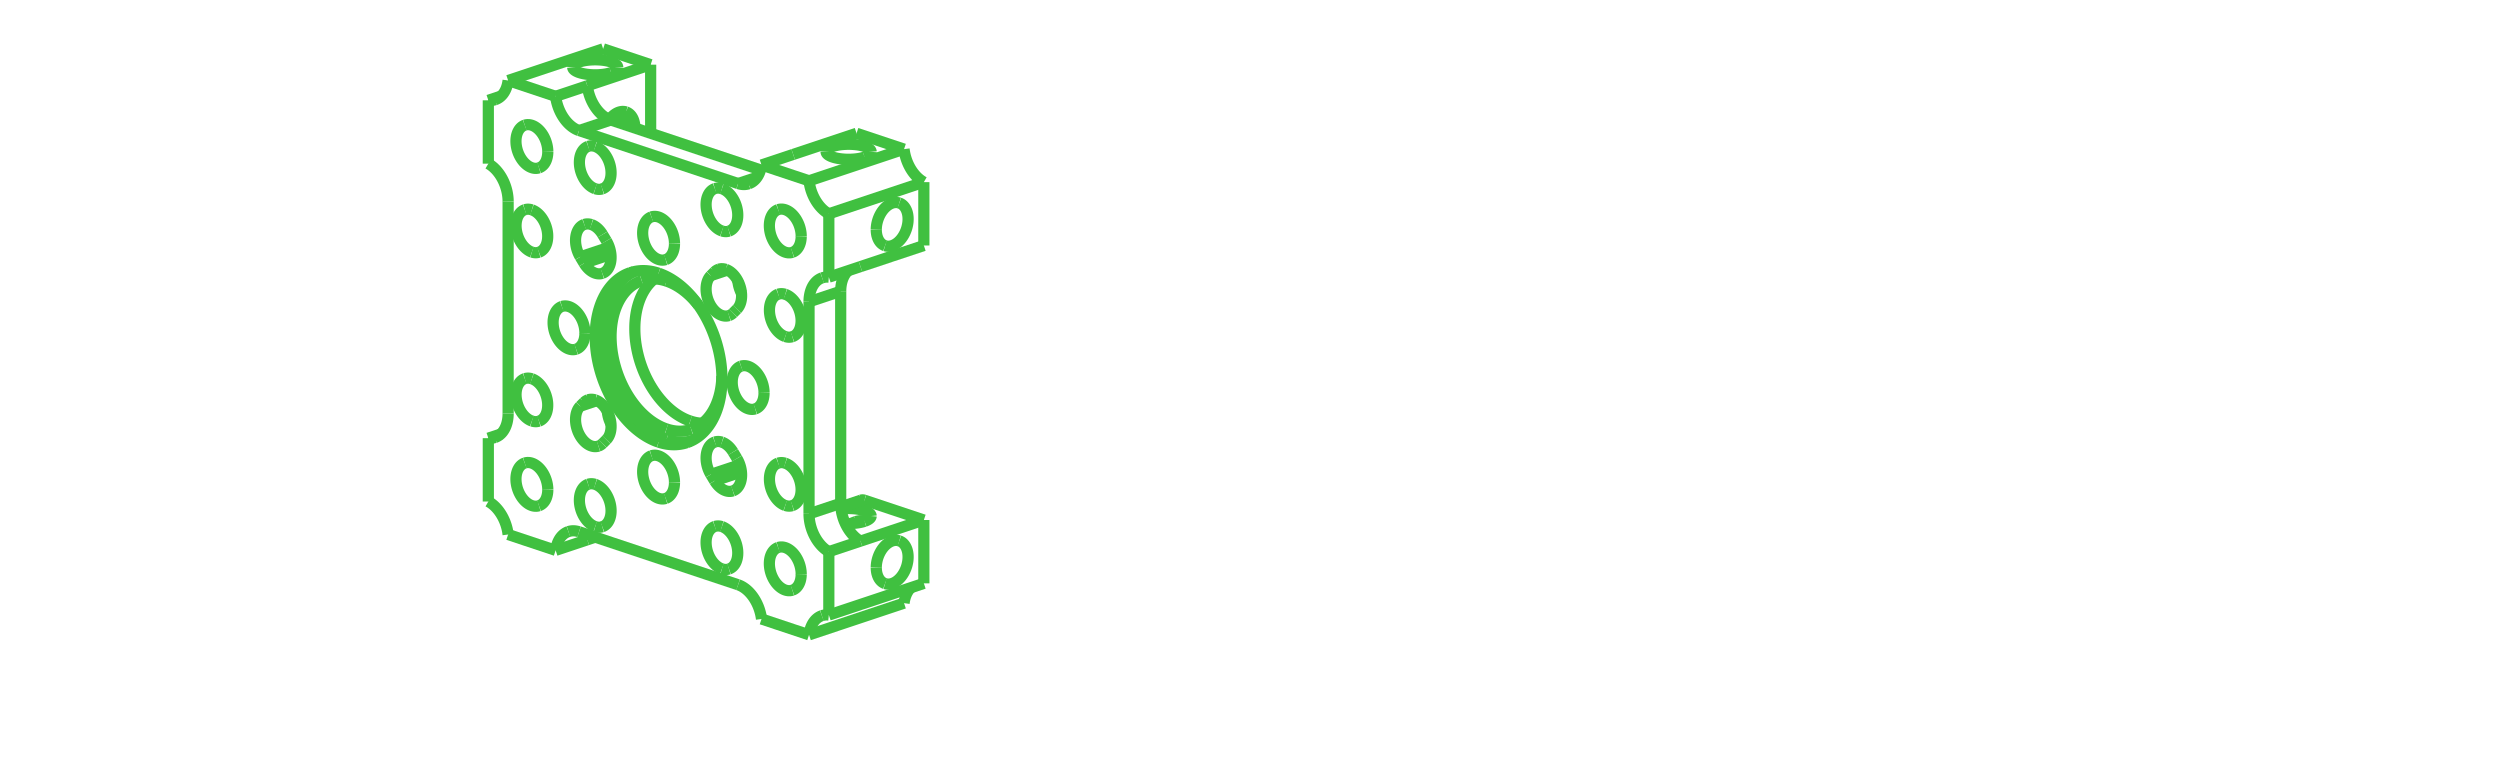 <?xml version="1.0" encoding="UTF-8" standalone="no"?>
<svg
   xmlns:svg="http://www.w3.org/2000/svg"
   xmlns="http://www.w3.org/2000/svg"
   width="1024.0"
   height="320.0"

>
    <g transform="scale(4.587, -4.587)   translate(58.808,-31.938)" stroke-width="1.0"  fill="none">
       <!-- hidden lines -->
       <g  stroke="rgb(32,64,32)" fill="none" stroke-dasharray="1.0,1.0" >

       </g>

       <!-- solid lines -->
       <g  stroke="rgb(64,192,64)" fill="none">
			<path d="M8.881784197001252e-16,7.542 L-0.164,7.594 L-0.328,7.639 L-0.491,7.678 L-0.654,7.71 L-0.817,7.736 L-0.979,7.755 L-1.14,7.768 L-1.3,7.774 L-1.459,7.774 L-1.616,7.767 L-1.773,7.753 L-1.928,7.734 L-2.081,7.707 L-2.233,7.674 L-2.382,7.635 L-2.53,7.589 " />
			<path d="M-2.53,7.589 L-2.635,7.553 L-2.739,7.512 L-2.842,7.469 L-2.944,7.422 L-3.044,7.372 L-3.143,7.319 L-3.241,7.262 L-3.337,7.202 L-3.432,7.14 L-3.526,7.074 L-3.617,7.005 L-3.707,6.933 L-3.796,6.857 L-3.883,6.779 L-3.968,6.698 L-4.052,6.614 L-4.133,6.527 L-4.213,6.437 L-4.291,6.345 L-4.367,6.249 L-4.442,6.151 L-4.514,6.05 L-4.584,5.947 L-4.653,5.841 L-4.719,5.732 L-4.783,5.621 L-4.845,5.508 L-4.905,5.392 L-4.963,5.273 L-5.019,5.153 L-5.072,5.03 L-5.124,4.905 L-5.173,4.777 L-5.219,4.648 L-5.264,4.517 L-5.306,4.383 L-5.346,4.248 L-5.384,4.111 L-5.419,3.972 L-5.451,3.831 L-5.482,3.689 L-5.51,3.545 L-5.535,3.399 L-5.559,3.252 L-5.579,3.104 L-5.598,2.954 L-5.614,2.803 L-5.627,2.651 L-5.638,2.497 L-5.646,2.342 L-5.652,2.187 L-5.656,2.03 L-5.657,1.873 L-5.655,1.715 L-5.651,1.556 L-5.645,1.396 L-5.636,1.236 L-5.625,1.075 L-5.611,0.913 L-5.595,0.752 L-5.576,0.59 L-5.555,0.427 L-5.532,0.265 L-5.506,0.102 L-5.477,-0.06 L-5.446,-0.223 L-5.413,-0.386 L-5.378,-0.548 L-5.34,-0.71 L-5.299,-0.872 L-5.257,-1.033 L-5.212,-1.194 L-5.165,-1.355 L-5.116,-1.515 L-5.064,-1.674 L-5.01,-1.832 L-4.954,-1.99 L-4.896,-2.147 L-4.835,-2.303 L-4.773,-2.457 L-4.708,-2.611 L-4.642,-2.764 L-4.573,-2.915 L-4.502,-3.065 L-4.43,-3.214 L-4.355,-3.361 L-4.279,-3.507 L-4.2,-3.652 L-4.12,-3.795 L-4.038,-3.936 L-3.955,-4.075 L-3.869,-4.213 L-3.782,-4.349 L-3.693,-4.482 L-3.603,-4.614 L-3.511,-4.744 L-3.417,-4.872 L-3.322,-4.998 L-3.225,-5.121 L-3.127,-5.242 L-3.028,-5.361 L-2.928,-5.478 L-2.826,-5.592 L-2.723,-5.704 L-2.618,-5.813 L-2.513,-5.92 L-2.406,-6.024 L-2.299,-6.126 L-2.19,-6.224 L-2.08,-6.321 L-1.97,-6.414 L-1.858,-6.504 L-1.746,-6.592 L-1.633,-6.677 L-1.52,-6.759 L-1.405,-6.838 L-1.29,-6.913 L-1.175,-6.986 L-1.059,-7.056 L-0.942,-7.123 L-0.825,-7.187 L-0.708,-7.247 L-0.591,-7.304 L-0.473,-7.358 L-0.355,-7.409 L-0.237,-7.457 L-0.118,-7.501 L-2.042810365310288e-14,-7.542 " />
			<path d="M-2.17,7.689 L-2.269,7.642 L-2.366,7.592 L-2.462,7.54 L-2.557,7.484 L-2.65,7.425 L-2.743,7.363 L-2.833,7.299 L-2.922,7.231 L-3.01,7.16 L-3.096,7.087 L-3.181,7.011 L-3.264,6.931 L-3.345,6.85 L-3.424,6.765 L-3.502,6.678 L-3.578,6.588 L-3.653,6.495 L-3.725,6.4 L-3.796,6.302 L-3.865,6.202 L-3.932,6.099 L-3.997,5.993 L-4.06,5.886 L-4.121,5.776 L-4.18,5.664 L-4.237,5.549 L-4.292,5.432 L-4.345,5.313 L-4.396,5.192 L-4.444,5.069 L-4.491,4.944 L-4.535,4.817 L-4.577,4.688 L-4.617,4.558 L-4.655,4.425 L-4.691,4.291 L-4.724,4.155 L-4.755,4.017 L-4.784,3.878 L-4.811,3.737 L-4.835,3.595 L-4.857,3.452 L-4.877,3.307 L-4.894,3.16 L-4.909,3.013 L-4.922,2.865 L-4.932,2.715 L-4.94,2.564 L-4.945,2.413 L-4.949,2.26 L-4.95,2.107 L-4.948,1.953 L-4.945,1.798 L-4.939,1.642 L-4.93,1.486 L-4.919,1.33 L-4.906,1.173 L-4.891,1.015 L-4.873,0.857 L-4.853,0.699 L-4.831,0.541 L-4.806,0.383 L-4.779,0.225 L-4.75,0.066 L-4.718,-0.092 L-4.684,-0.25 L-4.648,-0.408 L-4.61,-0.566 L-4.57,-0.723 L-4.527,-0.88 L-4.482,-1.037 L-4.435,-1.193 L-4.386,-1.348 L-4.335,-1.503 L-4.282,-1.657 L-4.226,-1.81 L-4.169,-1.963 L-4.109,-2.114 L-4.048,-2.265 L-3.985,-2.414 L-3.919,-2.563 L-3.852,-2.71 L-3.783,-2.856 L-3.712,-3 L-3.639,-3.144 L-3.564,-3.286 L-3.488,-3.426 L-3.41,-3.565 L-3.33,-3.703 L-3.248,-3.838 L-3.165,-3.972 L-3.08,-4.105 L-2.994,-4.235 L-2.906,-4.364 L-2.816,-4.491 L-2.725,-4.615 L-2.633,-4.738 L-2.539,-4.859 L-2.444,-4.978 L-2.348,-5.094 L-2.25,-5.208 L-2.151,-5.32 L-2.051,-5.43 L-1.95,-5.537 L-1.848,-5.642 L-1.745,-5.744 L-1.64,-5.844 L-1.535,-5.942 L-1.429,-6.037 L-1.321,-6.129 L-1.213,-6.219 L-1.105,-6.306 L-0.995,-6.39 L-0.885,-6.471 L-0.774,-6.55 L-0.662,-6.626 L-0.55,-6.699 L-0.438,-6.769 L-0.324,-6.836 L-0.211,-6.901 L-0.097,-6.962 L0.017,-7.021 L0.132,-7.076 L0.247,-7.128 L0.362,-7.177 L0.477,-7.224 L0.592,-7.267 L0.707,-7.307 " />
			<path d="M0.0,-7.542 L0.164,-7.594 L0.328,-7.639 L0.491,-7.678 L0.654,-7.71 L0.817,-7.736 L0.979,-7.755 L1.14,-7.768 L1.3,-7.774 L1.459,-7.774 L1.616,-7.767 L1.773,-7.753 L1.928,-7.734 L2.081,-7.707 L2.233,-7.674 L2.382,-7.635 L2.53,-7.589 " />
			<path d="M2.53,-7.589 L2.635,-7.553 L2.739,-7.512 L2.842,-7.469 L2.944,-7.422 L3.044,-7.372 L3.143,-7.319 L3.241,-7.262 L3.337,-7.202 L3.432,-7.14 L3.526,-7.074 L3.617,-7.005 L3.707,-6.933 L3.796,-6.857 L3.883,-6.779 L3.968,-6.698 L4.052,-6.614 L4.133,-6.527 L4.213,-6.437 L4.291,-6.345 L4.367,-6.249 L4.442,-6.151 L4.514,-6.05 L4.584,-5.947 L4.653,-5.841 L4.719,-5.732 L4.783,-5.621 L4.845,-5.508 L4.905,-5.392 L4.963,-5.273 L5.019,-5.153 L5.072,-5.03 L5.124,-4.905 L5.173,-4.777 L5.219,-4.648 L5.264,-4.517 L5.306,-4.383 L5.346,-4.248 L5.384,-4.111 L5.419,-3.972 L5.451,-3.831 L5.482,-3.689 L5.51,-3.545 L5.535,-3.399 L5.559,-3.252 L5.579,-3.104 L5.598,-2.954 L5.614,-2.803 L5.627,-2.651 L5.638,-2.497 L5.646,-2.342 L5.652,-2.187 L5.656,-2.03 L5.657,-1.873 L5.655,-1.715 L5.651,-1.556 L5.645,-1.396 L5.636,-1.236 L5.625,-1.075 L5.611,-0.913 L5.595,-0.752 L5.576,-0.59 L5.555,-0.427 L5.532,-0.265 L5.506,-0.102 L5.477,0.06 L5.446,0.223 L5.413,0.386 L5.378,0.548 L5.34,0.71 L5.299,0.872 L5.257,1.033 L5.212,1.194 L5.165,1.355 L5.116,1.515 L5.064,1.674 L5.01,1.832 L4.954,1.99 L4.896,2.147 L4.835,2.303 L4.773,2.457 L4.708,2.611 L4.642,2.764 L4.573,2.915 L4.502,3.065 L4.43,3.214 L4.355,3.361 L4.279,3.507 L4.2,3.652 L4.12,3.795 L4.038,3.936 L3.955,4.075 L3.869,4.213 L3.782,4.349 L3.693,4.482 L3.603,4.614 L3.511,4.744 L3.417,4.872 L3.322,4.998 L3.225,5.121 L3.127,5.242 L3.028,5.361 L2.928,5.478 L2.826,5.592 L2.723,5.704 L2.618,5.813 L2.513,5.92 L2.406,6.024 L2.299,6.126 L2.19,6.224 L2.08,6.321 L1.97,6.414 L1.858,6.504 L1.746,6.592 L1.633,6.677 L1.52,6.759 L1.405,6.838 L1.29,6.913 L1.175,6.986 L1.059,7.056 L0.942,7.123 L0.825,7.187 L0.708,7.247 L0.591,7.304 L0.473,7.358 L0.355,7.409 L0.237,7.457 L0.118,7.501 L5.10702591327572e-14,7.542 " />
			<path d="M0.707,-7.307 L0.846,-7.351 L0.985,-7.39 L1.124,-7.425 L1.263,-7.456 L1.401,-7.481 L1.539,-7.502 L1.677,-7.518 L1.814,-7.53 L1.95,-7.537 L2.085,-7.539 L2.22,-7.536 L2.353,-7.529 L2.486,-7.517 L2.618,-7.5 L2.748,-7.479 L2.877,-7.453 " />
			<path d="M7.101,-20.28 L-7.101,-15.546 " />
			<path d="M-7.101,-15.546 L-7.162,-15.527 L-7.224,-15.51 L-7.285,-15.496 L-7.346,-15.484 L-7.407,-15.474 L-7.468,-15.467 L-7.528,-15.462 L-7.588,-15.46 L-7.648,-15.46 L-7.707,-15.462 L-7.766,-15.467 L-7.824,-15.475 L-7.881,-15.485 L-7.938,-15.497 L-7.994,-15.512 L-8.049,-15.529 " />
			<path d="M-8.049,-15.529 L-8.105,-15.549 L-8.159,-15.571 L-8.213,-15.596 L-8.265,-15.623 L-8.317,-15.652 L-8.367,-15.684 L-8.417,-15.718 L-8.465,-15.754 L-8.512,-15.793 L-8.558,-15.834 L-8.603,-15.877 L-8.646,-15.922 L-8.688,-15.969 L-8.729,-16.019 L-8.768,-16.07 L-8.806,-16.124 L-8.842,-16.179 L-8.877,-16.236 L-8.91,-16.295 L-8.942,-16.356 L-8.972,-16.419 L-9.001,-16.483 L-9.027,-16.549 L-9.053,-16.617 L-9.076,-16.686 L-9.098,-16.756 L-9.118,-16.828 L-9.137,-16.901 L-9.168,-17.051 L-9.192,-17.206 " />
			<path d="M-9.192,-17.206 L-13.435,-15.792 " />
			<path d="M-13.435,-15.792 L-13.45,-15.678 L-13.467,-15.563 L-13.488,-15.448 L-13.512,-15.333 L-13.54,-15.219 L-13.57,-15.105 L-13.603,-14.992 L-13.64,-14.879 L-13.679,-14.768 L-13.721,-14.658 L-13.766,-14.549 L-13.814,-14.442 L-13.864,-14.336 L-13.917,-14.232 L-13.973,-14.13 L-14.031,-14.031 L-14.091,-13.934 L-14.154,-13.839 L-14.218,-13.747 L-14.285,-13.657 L-14.353,-13.571 L-14.424,-13.487 L-14.496,-13.407 L-14.569,-13.33 L-14.645,-13.256 L-14.721,-13.186 L-14.799,-13.12 L-14.878,-13.057 L-14.958,-12.998 L-15.039,-12.943 L-15.121,-12.893 L-15.203,-12.846 " />
			<path d="M-15.203,-12.846 L-15.203,-7.189 " />
			<path d="M-15.203,-7.189 L-15.126,-7.195 L-15.049,-7.198 L-14.973,-7.196 L-14.898,-7.19 L-14.824,-7.181 L-14.751,-7.167 L-14.679,-7.15 L-14.608,-7.128 " />
			<path d="M-14.608,-7.128 L-14.543,-7.105 L-14.479,-7.078 L-14.416,-7.047 L-14.355,-7.014 L-14.295,-6.977 L-14.237,-6.937 L-14.18,-6.894 L-14.125,-6.847 L-14.072,-6.798 L-14.02,-6.745 L-13.971,-6.69 L-13.923,-6.631 L-13.877,-6.57 L-13.833,-6.506 L-13.792,-6.44 L-13.752,-6.371 L-13.714,-6.299 L-13.679,-6.225 L-13.646,-6.149 L-13.615,-6.07 L-13.587,-5.989 L-13.561,-5.907 L-13.537,-5.822 L-13.516,-5.735 L-13.497,-5.647 L-13.481,-5.557 L-13.467,-5.466 L-13.455,-5.373 L-13.446,-5.279 L-13.44,-5.183 L-13.436,-5.087 L-13.435,-4.989 " />
			<path d="M-13.435,-4.989 L-13.435,13.946 " />
			<path d="M-15.203,17.324 L-15.111,17.27 L-15.021,17.211 L-14.931,17.148 L-14.843,17.079 L-14.756,17.006 L-14.671,16.928 L-14.587,16.846 L-14.505,16.76 L-14.426,16.669 L-14.348,16.575 L-14.273,16.477 L-14.2,16.376 L-14.13,16.271 L-14.062,16.163 L-13.998,16.052 L-13.936,15.939 L-13.878,15.823 L-13.822,15.705 L-13.771,15.584 L-13.722,15.462 L-13.677,15.339 L-13.636,15.214 L-13.598,15.088 L-13.564,14.961 L-13.534,14.834 L-13.508,14.706 L-13.486,14.578 L-13.468,14.45 L-13.453,14.323 L-13.443,14.196 L-13.437,14.071 L-13.435,13.946 " />
			<path d="M-15.203,17.324 L-15.203,22.981 " />
			<path d="M-13.435,24.749 L-13.458,24.591 L-13.473,24.514 L-13.489,24.438 L-13.507,24.363 L-13.527,24.29 L-13.548,24.218 L-13.571,24.148 L-13.596,24.079 L-13.623,24.012 L-13.652,23.946 L-13.682,23.882 L-13.714,23.82 L-13.747,23.76 L-13.782,23.701 L-13.818,23.645 L-13.856,23.59 L-13.896,23.538 L-13.937,23.487 L-13.979,23.439 L-14.023,23.393 L-14.068,23.349 L-14.114,23.307 L-14.162,23.268 L-14.21,23.231 L-14.26,23.196 L-14.311,23.164 L-14.364,23.134 L-14.417,23.106 L-14.471,23.081 L-14.526,23.059 L-14.582,23.039 " />
			<path d="M-14.582,23.039 L-14.656,23.016 L-14.731,22.998 L-14.807,22.985 L-14.885,22.975 L-14.963,22.97 L-15.042,22.969 L-15.122,22.973 L-15.203,22.981 " />
			<path d="M-9.192,23.335 L-13.435,24.749 " />
			<path d="M-7.101,20.28 L-7.194,20.314 L-7.287,20.353 L-7.379,20.397 L-7.471,20.447 L-7.562,20.502 L-7.652,20.562 L-7.742,20.626 L-7.83,20.696 L-7.916,20.77 L-8.002,20.848 L-8.085,20.931 L-8.166,21.018 L-8.246,21.109 L-8.323,21.204 L-8.398,21.303 L-8.47,21.405 L-8.54,21.51 L-8.607,21.619 L-8.671,21.73 L-8.732,21.844 L-8.79,21.96 L-8.844,22.079 L-8.896,22.199 L-8.943,22.322 L-8.988,22.446 L-9.028,22.571 L-9.065,22.697 L-9.099,22.824 L-9.128,22.951 L-9.153,23.079 L-9.175,23.207 L-9.192,23.335 " />
			<path d="M7.101,15.546 L-7.101,20.28 " />
			<path d="M7.101,15.546 L7.162,15.527 L7.224,15.51 L7.285,15.496 L7.346,15.484 L7.407,15.474 L7.468,15.467 L7.528,15.462 L7.588,15.46 L7.648,15.46 L7.707,15.462 L7.766,15.467 L7.824,15.475 L7.881,15.485 L7.938,15.497 L7.994,15.512 L8.049,15.529 " />
			<path d="M8.049,15.529 L8.105,15.549 L8.159,15.571 L8.213,15.596 L8.265,15.623 L8.317,15.652 L8.367,15.684 L8.417,15.718 L8.465,15.754 L8.512,15.793 L8.558,15.834 L8.603,15.877 L8.646,15.922 L8.688,15.969 L8.729,16.019 L8.768,16.07 L8.806,16.124 L8.842,16.179 L8.877,16.236 L8.91,16.295 L8.942,16.356 L8.972,16.419 L9.001,16.483 L9.027,16.549 L9.053,16.617 L9.076,16.686 L9.098,16.756 L9.118,16.828 L9.137,16.901 L9.168,17.051 L9.192,17.206 " />
			<path d="M9.192,17.206 L13.435,15.792 " />
			<path d="M13.435,15.792 L13.45,15.678 L13.467,15.563 L13.488,15.448 L13.512,15.333 L13.54,15.219 L13.57,15.105 L13.603,14.992 L13.64,14.879 L13.679,14.768 L13.721,14.658 L13.766,14.549 L13.814,14.442 L13.864,14.336 L13.917,14.232 L13.973,14.13 L14.031,14.031 L14.091,13.934 L14.154,13.839 L14.218,13.747 L14.285,13.657 L14.353,13.571 L14.424,13.487 L14.496,13.407 L14.569,13.33 L14.645,13.256 L14.721,13.186 L14.799,13.12 L14.878,13.057 L14.958,12.998 L15.039,12.943 L15.121,12.893 L15.203,12.846 " />
			<path d="M15.203,7.189 L15.203,12.846 " />
			<path d="M15.203,7.189 L15.126,7.195 L15.049,7.198 L14.973,7.196 L14.898,7.19 L14.824,7.181 L14.751,7.167 L14.679,7.15 L14.608,7.128 " />
			<path d="M14.608,7.128 L14.543,7.105 L14.479,7.078 L14.416,7.047 L14.355,7.014 L14.295,6.977 L14.237,6.937 L14.18,6.894 L14.125,6.847 L14.072,6.798 L14.02,6.745 L13.971,6.69 L13.923,6.631 L13.877,6.57 L13.833,6.506 L13.792,6.44 L13.752,6.371 L13.714,6.299 L13.679,6.225 L13.646,6.149 L13.615,6.07 L13.587,5.989 L13.561,5.907 L13.537,5.822 L13.516,5.735 L13.497,5.647 L13.481,5.557 L13.467,5.466 L13.455,5.373 L13.446,5.279 L13.44,5.183 L13.436,5.087 L13.435,4.989 " />
			<path d="M13.435,-13.946 L13.435,4.989 " />
			<path d="M15.203,-17.324 L15.111,-17.27 L15.021,-17.211 L14.931,-17.148 L14.843,-17.079 L14.756,-17.006 L14.671,-16.928 L14.587,-16.846 L14.505,-16.76 L14.426,-16.669 L14.348,-16.575 L14.273,-16.477 L14.2,-16.376 L14.13,-16.271 L14.062,-16.163 L13.998,-16.052 L13.936,-15.939 L13.878,-15.823 L13.822,-15.705 L13.771,-15.584 L13.722,-15.462 L13.677,-15.339 L13.636,-15.214 L13.598,-15.088 L13.564,-14.961 L13.534,-14.834 L13.508,-14.706 L13.486,-14.578 L13.468,-14.45 L13.453,-14.323 L13.443,-14.196 L13.437,-14.071 L13.435,-13.946 " />
			<path d="M15.203,-22.981 L15.203,-17.324 " />
			<path d="M13.435,-24.749 L13.458,-24.591 L13.473,-24.514 L13.489,-24.438 L13.507,-24.363 L13.527,-24.29 L13.548,-24.218 L13.571,-24.148 L13.596,-24.079 L13.623,-24.012 L13.652,-23.946 L13.682,-23.882 L13.714,-23.82 L13.747,-23.76 L13.782,-23.701 L13.818,-23.645 L13.856,-23.59 L13.896,-23.538 L13.937,-23.487 L13.979,-23.439 L14.023,-23.393 L14.068,-23.349 L14.114,-23.307 L14.162,-23.268 L14.21,-23.231 L14.26,-23.196 L14.311,-23.164 L14.364,-23.134 L14.417,-23.106 L14.471,-23.081 L14.526,-23.059 L14.582,-23.039 " />
			<path d="M14.582,-23.039 L14.656,-23.016 L14.731,-22.998 L14.807,-22.985 L14.885,-22.975 L14.963,-22.97 L15.042,-22.969 L15.122,-22.973 L15.203,-22.981 " />
			<path d="M9.192,-23.335 L13.435,-24.749 " />
			<path d="M7.101,-20.28 L7.194,-20.314 L7.287,-20.353 L7.379,-20.397 L7.471,-20.447 L7.562,-20.502 L7.652,-20.562 L7.742,-20.626 L7.83,-20.696 L7.916,-20.77 L8.002,-20.848 L8.085,-20.931 L8.166,-21.018 L8.246,-21.109 L8.323,-21.204 L8.398,-21.303 L8.47,-21.405 L8.54,-21.51 L8.607,-21.619 L8.671,-21.73 L8.732,-21.844 L8.79,-21.96 L8.844,-22.079 L8.896,-22.199 L8.943,-22.322 L8.988,-22.446 L9.028,-22.571 L9.065,-22.697 L9.099,-22.824 L9.128,-22.951 L9.153,-23.079 L9.175,-23.207 L9.192,-23.335 " />
			<path d="M-9.892,-11.787 L-9.895,-11.666 L-9.904,-11.543 L-9.918,-11.42 L-9.938,-11.295 L-9.964,-11.171 L-9.995,-11.048 L-10.031,-10.926 L-10.072,-10.805 L-10.119,-10.686 L-10.17,-10.57 L-10.226,-10.456 L-10.286,-10.347 L-10.351,-10.241 L-10.419,-10.139 L-10.491,-10.042 L-10.566,-9.951 L-10.645,-9.865 L-10.726,-9.784 L-10.809,-9.71 L-10.895,-9.643 L-10.982,-9.582 L-11.07,-9.528 L-11.16,-9.481 L-11.25,-9.442 L-11.34,-9.41 L-11.43,-9.386 L-11.52,-9.37 L-11.609,-9.362 L-11.697,-9.361 L-11.783,-9.369 L-11.825,-9.375 L-11.867,-9.384 L-11.909,-9.394 L-11.949,-9.407 " />
			<path d="M-11.949,-9.407 L-12.011,-9.43 L-12.071,-9.458 L-12.129,-9.49 L-12.185,-9.526 L-12.239,-9.567 L-12.291,-9.612 L-12.34,-9.661 L-12.387,-9.714 L-12.432,-9.771 L-12.474,-9.832 L-12.512,-9.896 L-12.548,-9.964 L-12.582,-10.035 L-12.612,-10.109 L-12.638,-10.185 L-12.662,-10.265 L-12.682,-10.347 L-12.7,-10.432 L-12.713,-10.518 L-12.724,-10.607 L-12.731,-10.697 L-12.734,-10.789 L-12.735,-10.881 L-12.731,-10.975 L-12.725,-11.07 L-12.715,-11.166 L-12.701,-11.261 L-12.685,-11.357 L-12.664,-11.453 L-12.641,-11.549 L-12.615,-11.643 L-12.585,-11.737 L-12.552,-11.831 L-12.517,-11.922 L-12.478,-12.013 L-12.437,-12.101 L-12.392,-12.188 L-12.346,-12.273 L-12.296,-12.355 L-12.245,-12.435 L-12.191,-12.512 L-12.135,-12.586 L-12.077,-12.657 L-12.018,-12.725 L-11.956,-12.79 L-11.893,-12.851 L-11.829,-12.908 L-11.763,-12.962 L-11.696,-13.011 L-11.629,-13.057 L-11.56,-13.098 L-11.491,-13.135 L-11.422,-13.167 L-11.352,-13.195 L-11.283,-13.219 L-11.213,-13.238 L-11.144,-13.252 L-11.074,-13.261 L-11.006,-13.266 L-10.938,-13.267 L-10.871,-13.262 L-10.806,-13.253 L-10.741,-13.239 L-10.678,-13.221 " />
			<path d="M-10.678,-13.221 L-10.634,-13.205 L-10.592,-13.187 L-10.55,-13.166 L-10.509,-13.144 L-10.469,-13.119 L-10.43,-13.092 L-10.392,-13.063 L-10.355,-13.032 L-10.319,-12.999 L-10.285,-12.964 L-10.251,-12.927 L-10.219,-12.888 L-10.189,-12.847 L-10.159,-12.804 L-10.131,-12.759 L-10.105,-12.713 L-10.08,-12.665 L-10.056,-12.615 L-10.013,-12.512 L-9.977,-12.402 L-9.947,-12.287 L-9.923,-12.168 L-9.906,-12.044 L-9.896,-11.917 L-9.892,-11.787 " />
			<path d="M-11.314,-1.886 L-11.255,-1.907 L-11.195,-1.932 L-11.137,-1.959 L-11.078,-1.99 L-11.02,-2.025 L-10.962,-2.062 L-10.905,-2.102 L-10.849,-2.145 L-10.794,-2.191 L-10.739,-2.24 L-10.686,-2.291 L-10.633,-2.345 L-10.582,-2.402 L-10.532,-2.461 L-10.483,-2.522 L-10.436,-2.585 L-10.39,-2.651 L-10.346,-2.718 L-10.304,-2.787 L-10.264,-2.858 L-10.225,-2.931 L-10.188,-3.005 L-10.153,-3.08 L-10.12,-3.157 L-10.09,-3.235 L-10.061,-3.313 L-10.035,-3.393 L-10.011,-3.473 L-9.989,-3.553 L-9.969,-3.634 L-9.952,-3.715 L-9.937,-3.797 L-9.925,-3.878 L-9.915,-3.959 L-9.907,-4.04 L-9.902,-4.12 L-9.9,-4.2 L-9.9,-4.279 L-9.902,-4.357 L-9.907,-4.434 L-9.914,-4.51 L-9.924,-4.584 L-9.936,-4.657 L-9.951,-4.729 L-9.968,-4.799 L-9.987,-4.867 L-10.009,-4.933 L-10.033,-4.997 L-10.059,-5.059 L-10.087,-5.119 L-10.118,-5.177 L-10.151,-5.231 L-10.185,-5.284 L-10.222,-5.334 L-10.26,-5.381 L-10.301,-5.425 L-10.343,-5.466 L-10.387,-5.504 L-10.432,-5.54 L-10.479,-5.572 L-10.528,-5.601 L-10.578,-5.627 L-10.629,-5.649 L-10.681,-5.669 " />
			<path d="M-10.681,-5.669 L-10.756,-5.69 L-10.832,-5.705 L-10.91,-5.713 L-10.989,-5.715 L-11.069,-5.71 L-11.15,-5.699 L-11.232,-5.681 L-11.314,-5.657 " />
			<path d="M-11.314,-5.657 L-11.373,-5.635 L-11.432,-5.611 L-11.491,-5.583 L-11.549,-5.552 L-11.607,-5.518 L-11.665,-5.481 L-11.722,-5.44 L-11.778,-5.397 L-11.834,-5.351 L-11.888,-5.303 L-11.942,-5.251 L-11.994,-5.197 L-12.046,-5.141 L-12.096,-5.082 L-12.144,-5.021 L-12.191,-4.957 L-12.237,-4.892 L-12.281,-4.824 L-12.323,-4.755 L-12.364,-4.684 L-12.403,-4.612 L-12.439,-4.538 L-12.474,-4.462 L-12.507,-4.386 L-12.538,-4.308 L-12.566,-4.229 L-12.593,-4.15 L-12.617,-4.07 L-12.639,-3.989 L-12.658,-3.908 L-12.675,-3.827 L-12.69,-3.746 L-12.702,-3.664 L-12.712,-3.583 L-12.72,-3.503 L-12.725,-3.422 L-12.728,-3.343 L-12.728,-3.264 L-12.725,-3.186 L-12.72,-3.109 L-12.713,-3.033 L-12.703,-2.958 L-12.691,-2.885 L-12.677,-2.813 L-12.66,-2.744 L-12.64,-2.675 L-12.619,-2.609 L-12.595,-2.545 L-12.568,-2.483 L-12.54,-2.423 L-12.51,-2.366 L-12.477,-2.311 L-12.442,-2.259 L-12.406,-2.209 L-12.367,-2.162 L-12.327,-2.118 L-12.284,-2.076 L-12.241,-2.038 L-12.195,-2.003 L-12.148,-1.971 L-12.1,-1.942 L-12.05,-1.916 L-11.999,-1.893 L-11.946,-1.874 " />
			<path d="M-11.946,-1.874 L-11.872,-1.853 L-11.796,-1.838 L-11.718,-1.83 L-11.639,-1.828 L-11.558,-1.832 L-11.477,-1.844 L-11.396,-1.861 L-11.314,-1.886 " />
			<path d="M-5.657,-11.314 L-5.598,-11.335 L-5.539,-11.36 L-5.48,-11.388 L-5.421,-11.419 L-5.363,-11.453 L-5.306,-11.49 L-5.249,-11.53 L-5.192,-11.573 L-5.137,-11.619 L-5.082,-11.668 L-5.029,-11.719 L-4.976,-11.773 L-4.925,-11.83 L-4.875,-11.889 L-4.826,-11.95 L-4.779,-12.013 L-4.734,-12.079 L-4.69,-12.146 L-4.647,-12.215 L-4.607,-12.286 L-4.568,-12.359 L-4.531,-12.433 L-4.496,-12.508 L-4.464,-12.585 L-4.433,-12.663 L-4.404,-12.741 L-4.378,-12.821 L-4.354,-12.901 L-4.332,-12.981 L-4.312,-13.062 L-4.295,-13.144 L-4.28,-13.225 L-4.268,-13.306 L-4.258,-13.387 L-4.251,-13.468 L-4.246,-13.548 L-4.243,-13.628 L-4.243,-13.707 L-4.245,-13.785 L-4.25,-13.862 L-4.257,-13.938 L-4.267,-14.012 L-4.279,-14.086 L-4.294,-14.157 L-4.311,-14.227 L-4.33,-14.295 L-4.352,-14.361 L-4.376,-14.425 L-4.402,-14.487 L-4.431,-14.547 L-4.461,-14.605 L-4.494,-14.66 L-4.528,-14.712 L-4.565,-14.762 L-4.604,-14.809 L-4.644,-14.853 L-4.686,-14.894 L-4.73,-14.932 L-4.775,-14.968 L-4.823,-15 L-4.871,-15.029 L-4.921,-15.055 L-4.972,-15.077 L-5.024,-15.097 " />
			<path d="M-5.024,-15.097 L-5.099,-15.118 L-5.175,-15.133 L-5.253,-15.141 L-5.332,-15.143 L-5.412,-15.138 L-5.493,-15.127 L-5.575,-15.109 L-5.657,-15.085 " />
			<path d="M-5.657,-15.085 L-5.716,-15.064 L-5.775,-15.039 L-5.834,-15.011 L-5.892,-14.98 L-5.951,-14.946 L-6.008,-14.909 L-6.065,-14.869 L-6.121,-14.825 L-6.177,-14.779 L-6.231,-14.731 L-6.285,-14.679 L-6.337,-14.625 L-6.389,-14.569 L-6.439,-14.51 L-6.487,-14.449 L-6.534,-14.385 L-6.58,-14.32 L-6.624,-14.253 L-6.666,-14.183 L-6.707,-14.112 L-6.746,-14.04 L-6.782,-13.966 L-6.817,-13.89 L-6.85,-13.814 L-6.881,-13.736 L-6.909,-13.657 L-6.936,-13.578 L-6.96,-13.498 L-6.982,-13.417 L-7.001,-13.336 L-7.018,-13.255 L-7.033,-13.174 L-7.046,-13.092 L-7.056,-13.011 L-7.063,-12.931 L-7.068,-12.85 L-7.071,-12.771 L-7.071,-12.692 L-7.068,-12.614 L-7.064,-12.537 L-7.056,-12.461 L-7.047,-12.386 L-7.034,-12.313 L-7.02,-12.242 L-7.003,-12.172 L-6.983,-12.104 L-6.962,-12.037 L-6.938,-11.973 L-6.912,-11.911 L-6.883,-11.851 L-6.853,-11.794 L-6.82,-11.739 L-6.785,-11.687 L-6.749,-11.637 L-6.71,-11.59 L-6.67,-11.546 L-6.628,-11.505 L-6.584,-11.466 L-6.538,-11.431 L-6.491,-11.399 L-6.443,-11.37 L-6.393,-11.344 L-6.342,-11.321 L-6.289,-11.302 " />
			<path d="M-6.289,-11.302 L-6.215,-11.281 L-6.139,-11.266 L-6.061,-11.258 L-5.982,-11.256 L-5.902,-11.261 L-5.82,-11.272 L-5.739,-11.29 L-5.657,-11.314 " />
			<path d="M-6.657,-3.99 L-6.616,-3.951 L-6.573,-3.915 L-6.529,-3.882 L-6.484,-3.852 L-6.437,-3.824 L-6.389,-3.8 L-6.34,-3.778 L-6.289,-3.759 " />
			<path d="M-6.289,-3.759 L-6.215,-3.738 L-6.139,-3.723 L-6.061,-3.715 L-5.982,-3.713 L-5.902,-3.718 L-5.82,-3.729 L-5.739,-3.747 L-5.657,-3.771 " />
			<path d="M-7,-4.333 L-6.657,-3.99 " />
			<path d="M-5,-7.667 L-5.041,-7.706 L-5.084,-7.742 L-5.128,-7.775 L-5.173,-7.805 L-5.22,-7.833 L-5.268,-7.857 L-5.317,-7.879 L-5.368,-7.897 " />
			<path d="M-5.368,-7.897 L-5.424,-7.914 L-5.481,-7.927 L-5.54,-7.936 L-5.599,-7.942 L-5.659,-7.944 L-5.72,-7.942 L-5.781,-7.936 L-5.843,-7.926 L-5.905,-7.913 L-5.967,-7.896 L-6.03,-7.875 L-6.092,-7.851 L-6.154,-7.823 L-6.216,-7.792 L-6.277,-7.757 L-6.338,-7.718 L-6.398,-7.677 L-6.458,-7.632 L-6.516,-7.584 L-6.573,-7.532 L-6.63,-7.478 L-6.685,-7.421 L-6.739,-7.362 L-6.791,-7.299 L-6.842,-7.234 L-6.891,-7.167 L-6.939,-7.097 L-6.985,-7.025 L-7.028,-6.952 L-7.07,-6.876 L-7.11,-6.799 L-7.147,-6.72 L-7.183,-6.64 L-7.216,-6.558 L-7.246,-6.476 L-7.274,-6.392 L-7.3,-6.308 L-7.323,-6.223 L-7.344,-6.138 L-7.362,-6.053 L-7.378,-5.967 L-7.39,-5.881 L-7.4,-5.796 L-7.408,-5.711 L-7.412,-5.627 L-7.414,-5.543 L-7.413,-5.46 L-7.41,-5.379 L-7.403,-5.298 L-7.394,-5.219 L-7.382,-5.141 L-7.368,-5.065 L-7.351,-4.991 L-7.331,-4.919 L-7.309,-4.849 L-7.284,-4.781 L-7.256,-4.716 L-7.227,-4.653 L-7.194,-4.592 L-7.16,-4.534 L-7.123,-4.48 L-7.084,-4.428 L-7.043,-4.379 L-7,-4.333 " />
			<path d="M-4.657,-7.324 L-5,-7.667 " />
			<path d="M-5.657,-3.771 L-5.605,-3.79 L-5.553,-3.811 L-5.501,-3.835 L-5.449,-3.861 L-5.398,-3.889 L-5.347,-3.92 L-5.296,-3.954 L-5.246,-3.989 L-5.197,-4.027 L-5.148,-4.067 L-5.1,-4.109 L-5.052,-4.154 L-5.006,-4.2 L-4.96,-4.249 L-4.871,-4.351 L-4.787,-4.46 L-4.707,-4.576 L-4.633,-4.698 L-4.564,-4.825 L-4.501,-4.957 L-4.444,-5.092 L-4.394,-5.23 L-4.35,-5.371 L-4.314,-5.513 L-4.285,-5.656 L-4.263,-5.799 L-4.249,-5.941 L-4.243,-6.082 L-4.244,-6.22 L-4.253,-6.356 L-4.261,-6.422 L-4.27,-6.487 L-4.281,-6.551 L-4.294,-6.614 L-4.309,-6.676 L-4.325,-6.736 L-4.344,-6.795 L-4.364,-6.852 L-4.386,-6.908 L-4.41,-6.961 L-4.435,-7.014 L-4.462,-7.064 L-4.491,-7.112 L-4.521,-7.159 L-4.553,-7.203 L-4.586,-7.245 L-4.621,-7.286 L-4.657,-7.324 " />
			<path d="M-11.314,13.199 L-11.255,13.178 L-11.195,13.153 L-11.137,13.125 L-11.078,13.094 L-11.02,13.06 L-10.962,13.023 L-10.905,12.983 L-10.849,12.94 L-10.794,12.894 L-10.739,12.845 L-10.686,12.794 L-10.633,12.74 L-10.582,12.683 L-10.532,12.624 L-10.483,12.563 L-10.436,12.5 L-10.39,12.434 L-10.346,12.367 L-10.304,12.298 L-10.264,12.227 L-10.225,12.154 L-10.188,12.08 L-10.153,12.005 L-10.12,11.928 L-10.09,11.85 L-10.061,11.772 L-10.035,11.692 L-10.011,11.612 L-9.989,11.532 L-9.969,11.451 L-9.952,11.369 L-9.937,11.288 L-9.925,11.207 L-9.915,11.126 L-9.907,11.045 L-9.902,10.965 L-9.9,10.885 L-9.9,10.806 L-9.902,10.728 L-9.907,10.651 L-9.914,10.575 L-9.924,10.501 L-9.936,10.428 L-9.951,10.356 L-9.968,10.286 L-9.987,10.218 L-10.009,10.152 L-10.033,10.088 L-10.059,10.026 L-10.087,9.966 L-10.118,9.908 L-10.151,9.853 L-10.185,9.801 L-10.222,9.751 L-10.26,9.704 L-10.301,9.66 L-10.343,9.619 L-10.387,9.581 L-10.432,9.545 L-10.479,9.513 L-10.528,9.484 L-10.578,9.458 L-10.629,9.436 L-10.681,9.416 " />
			<path d="M-10.681,9.416 L-10.756,9.395 L-10.832,9.38 L-10.91,9.372 L-10.989,9.37 L-11.069,9.375 L-11.15,9.386 L-11.232,9.404 L-11.314,9.428 " />
			<path d="M-11.314,9.428 L-11.373,9.449 L-11.432,9.474 L-11.491,9.502 L-11.549,9.533 L-11.607,9.567 L-11.665,9.604 L-11.722,9.645 L-11.778,9.688 L-11.834,9.734 L-11.888,9.782 L-11.942,9.834 L-11.994,9.888 L-12.046,9.944 L-12.096,10.003 L-12.144,10.064 L-12.191,10.128 L-12.237,10.193 L-12.281,10.261 L-12.323,10.33 L-12.364,10.401 L-12.403,10.473 L-12.439,10.547 L-12.474,10.623 L-12.507,10.699 L-12.538,10.777 L-12.566,10.856 L-12.593,10.935 L-12.617,11.015 L-12.639,11.096 L-12.658,11.177 L-12.675,11.258 L-12.69,11.339 L-12.702,11.421 L-12.712,11.502 L-12.72,11.582 L-12.725,11.663 L-12.728,11.742 L-12.728,11.821 L-12.725,11.899 L-12.72,11.976 L-12.713,12.052 L-12.703,12.127 L-12.691,12.2 L-12.677,12.271 L-12.66,12.341 L-12.64,12.409 L-12.619,12.476 L-12.595,12.54 L-12.568,12.602 L-12.54,12.662 L-12.51,12.719 L-12.477,12.774 L-12.442,12.826 L-12.406,12.876 L-12.367,12.923 L-12.327,12.967 L-12.284,13.009 L-12.241,13.047 L-12.195,13.082 L-12.148,13.114 L-12.1,13.143 L-12.05,13.169 L-11.999,13.192 L-11.946,13.211 " />
			<path d="M-11.946,13.211 L-11.872,13.232 L-11.796,13.247 L-11.718,13.255 L-11.639,13.257 L-11.558,13.252 L-11.477,13.241 L-11.396,13.223 L-11.314,13.199 " />
			<path d="M-6.576,2.192 L-6.579,2.313 L-6.588,2.436 L-6.602,2.56 L-6.622,2.684 L-6.647,2.808 L-6.678,2.932 L-6.715,3.054 L-6.756,3.175 L-6.802,3.294 L-6.854,3.41 L-6.91,3.523 L-6.97,3.633 L-7.035,3.739 L-7.103,3.84 L-7.175,3.937 L-7.25,4.029 L-7.328,4.115 L-7.41,4.195 L-7.493,4.269 L-7.578,4.337 L-7.665,4.398 L-7.754,4.452 L-7.843,4.498 L-7.933,4.538 L-8.024,4.569 L-8.114,4.593 L-8.204,4.61 L-8.293,4.618 L-8.38,4.618 L-8.467,4.611 L-8.509,4.604 L-8.551,4.596 L-8.592,4.585 L-8.633,4.573 " />
			<path d="M-8.633,4.573 L-8.695,4.55 L-8.755,4.522 L-8.813,4.49 L-8.869,4.453 L-8.923,4.413 L-8.975,4.368 L-9.024,4.318 L-9.071,4.265 L-9.115,4.208 L-9.157,4.148 L-9.196,4.084 L-9.232,4.016 L-9.265,3.945 L-9.295,3.871 L-9.322,3.794 L-9.346,3.715 L-9.366,3.632 L-9.383,3.548 L-9.397,3.461 L-9.408,3.373 L-9.415,3.283 L-9.418,3.191 L-9.418,3.098 L-9.415,3.004 L-9.408,2.909 L-9.398,2.814 L-9.385,2.718 L-9.368,2.622 L-9.348,2.526 L-9.325,2.431 L-9.298,2.336 L-9.269,2.242 L-9.236,2.149 L-9.2,2.057 L-9.162,1.967 L-9.12,1.878 L-9.076,1.791 L-9.029,1.707 L-8.98,1.624 L-8.929,1.545 L-8.875,1.467 L-8.819,1.393 L-8.761,1.322 L-8.701,1.254 L-8.64,1.19 L-8.577,1.129 L-8.512,1.071 L-8.447,1.018 L-8.38,0.968 L-8.313,0.923 L-8.244,0.882 L-8.175,0.845 L-8.106,0.812 L-8.036,0.784 L-7.966,0.761 L-7.897,0.742 L-7.827,0.728 L-7.758,0.718 L-7.69,0.713 L-7.622,0.713 L-7.555,0.717 L-7.489,0.727 L-7.425,0.74 L-7.362,0.759 " />
			<path d="M-7.362,0.759 L-7.318,0.775 L-7.275,0.793 L-7.233,0.813 L-7.192,0.836 L-7.152,0.86 L-7.113,0.887 L-7.075,0.916 L-7.039,0.947 L-7.003,0.98 L-6.968,1.016 L-6.935,1.053 L-6.903,1.092 L-6.872,1.133 L-6.843,1.176 L-6.815,1.22 L-6.788,1.267 L-6.763,1.314 L-6.74,1.364 L-6.697,1.468 L-6.66,1.577 L-6.63,1.692 L-6.607,1.812 L-6.59,1.935 L-6.579,2.062 L-6.576,2.192 " />
			<path d="M-9.892,18.382 L-9.895,18.504 L-9.904,18.627 L-9.918,18.75 L-9.938,18.874 L-9.964,18.998 L-9.995,19.122 L-10.031,19.244 L-10.072,19.365 L-10.119,19.484 L-10.17,19.6 L-10.226,19.713 L-10.286,19.823 L-10.351,19.929 L-10.419,20.031 L-10.491,20.127 L-10.566,20.219 L-10.645,20.305 L-10.726,20.386 L-10.809,20.46 L-10.895,20.527 L-10.982,20.588 L-11.07,20.642 L-11.16,20.689 L-11.25,20.728 L-11.34,20.76 L-11.43,20.784 L-11.52,20.8 L-11.609,20.808 L-11.697,20.809 L-11.783,20.801 L-11.825,20.795 L-11.867,20.786 L-11.909,20.776 L-11.949,20.763 " />
			<path d="M-11.949,20.763 L-12.011,20.74 L-12.071,20.712 L-12.129,20.68 L-12.185,20.644 L-12.239,20.603 L-12.291,20.558 L-12.34,20.509 L-12.387,20.456 L-12.432,20.399 L-12.474,20.338 L-12.512,20.274 L-12.548,20.206 L-12.582,20.135 L-12.612,20.061 L-12.638,19.984 L-12.662,19.905 L-12.682,19.823 L-12.7,19.738 L-12.713,19.652 L-12.724,19.563 L-12.731,19.473 L-12.734,19.381 L-12.735,19.288 L-12.731,19.194 L-12.725,19.1 L-12.715,19.004 L-12.701,18.908 L-12.685,18.813 L-12.664,18.717 L-12.641,18.621 L-12.615,18.527 L-12.585,18.432 L-12.552,18.339 L-12.517,18.248 L-12.478,18.157 L-12.437,18.069 L-12.392,17.982 L-12.346,17.897 L-12.296,17.815 L-12.245,17.735 L-12.191,17.658 L-12.135,17.584 L-12.077,17.512 L-12.018,17.444 L-11.956,17.38 L-11.893,17.319 L-11.829,17.262 L-11.763,17.208 L-11.696,17.159 L-11.629,17.113 L-11.56,17.072 L-11.491,17.035 L-11.422,17.003 L-11.352,16.975 L-11.283,16.951 L-11.213,16.932 L-11.144,16.918 L-11.074,16.908 L-11.006,16.904 L-10.938,16.903 L-10.871,16.908 L-10.806,16.917 L-10.741,16.931 L-10.678,16.949 " />
			<path d="M-10.678,16.949 L-10.634,16.965 L-10.592,16.983 L-10.55,17.003 L-10.509,17.026 L-10.469,17.051 L-10.43,17.078 L-10.392,17.107 L-10.355,17.138 L-10.319,17.171 L-10.285,17.206 L-10.251,17.243 L-10.219,17.282 L-10.189,17.323 L-10.159,17.366 L-10.131,17.411 L-10.105,17.457 L-10.08,17.505 L-10.056,17.554 L-10.013,17.658 L-9.977,17.768 L-9.947,17.883 L-9.923,18.002 L-9.906,18.126 L-9.896,18.253 L-9.892,18.382 " />
			<path d="M-4.657,10.428 L-4.599,10.328 L-4.546,10.224 L-4.496,10.118 L-4.45,10.01 L-4.409,9.899 L-4.372,9.787 L-4.339,9.673 L-4.311,9.559 L-4.288,9.444 L-4.269,9.329 L-4.255,9.214 L-4.247,9.101 L-4.243,8.988 L-4.244,8.877 L-4.25,8.768 L-4.261,8.661 L-4.277,8.557 L-4.297,8.455 L-4.323,8.358 L-4.353,8.264 L-4.388,8.174 L-4.427,8.088 L-4.47,8.007 L-4.517,7.931 L-4.569,7.861 L-4.624,7.795 L-4.683,7.736 L-4.746,7.682 L-4.811,7.635 L-4.88,7.594 L-4.951,7.559 L-5.024,7.531 " />
			<path d="M-5.024,7.531 L-5.074,7.516 L-5.125,7.504 L-5.177,7.494 L-5.229,7.488 L-5.282,7.485 L-5.335,7.485 L-5.389,7.487 L-5.444,7.493 L-5.498,7.502 L-5.553,7.513 L-5.608,7.527 L-5.664,7.545 L-5.719,7.565 L-5.774,7.588 L-5.829,7.614 L-5.883,7.642 L-5.938,7.674 L-5.992,7.708 L-6.045,7.744 L-6.098,7.783 L-6.15,7.825 L-6.201,7.869 L-6.252,7.916 L-6.301,7.964 L-6.35,8.015 L-6.397,8.069 L-6.444,8.124 L-6.489,8.181 L-6.533,8.24 L-6.576,8.301 L-6.617,8.364 L-6.657,8.428 " />
			<path d="M-5,11 L-4.657,10.428 " />
			<path d="M-6,11.886 L-5.931,11.86 L-5.861,11.83 L-5.792,11.796 L-5.724,11.757 L-5.656,11.715 L-5.589,11.668 L-5.524,11.617 L-5.459,11.562 L-5.395,11.503 L-5.333,11.441 L-5.273,11.375 L-5.214,11.306 L-5.158,11.234 L-5.103,11.159 L-5.05,11.081 L-5,11 " />
			<path d="M-7,9 L-7.057,9.1 L-7.111,9.204 L-7.161,9.31 L-7.207,9.418 L-7.248,9.529 L-7.285,9.641 L-7.318,9.755 L-7.346,9.869 L-7.369,9.984 L-7.388,10.099 L-7.401,10.214 L-7.41,10.327 L-7.414,10.44 L-7.413,10.551 L-7.407,10.66 L-7.396,10.767 L-7.38,10.872 L-7.359,10.973 L-7.334,11.07 L-7.304,11.165 L-7.269,11.254 L-7.23,11.34 L-7.187,11.421 L-7.139,11.497 L-7.088,11.567 L-7.033,11.633 L-6.974,11.692 L-6.911,11.746 L-6.846,11.793 L-6.777,11.834 L-6.706,11.869 L-6.632,11.897 " />
			<path d="M-6.632,11.897 L-6.558,11.919 L-6.482,11.933 L-6.404,11.942 L-6.325,11.943 L-6.245,11.939 L-6.164,11.927 L-6.082,11.91 L-6,11.886 " />
			<path d="M-6.657,8.428 L-7,9 " />
			<path d="M-5.657,18.856 L-5.598,18.835 L-5.539,18.81 L-5.48,18.782 L-5.421,18.751 L-5.363,18.717 L-5.306,18.68 L-5.249,18.64 L-5.192,18.597 L-5.137,18.551 L-5.082,18.502 L-5.029,18.451 L-4.976,18.397 L-4.925,18.34 L-4.875,18.281 L-4.826,18.22 L-4.779,18.157 L-4.734,18.091 L-4.69,18.024 L-4.647,17.954 L-4.607,17.884 L-4.568,17.811 L-4.531,17.737 L-4.496,17.661 L-4.464,17.585 L-4.433,17.507 L-4.404,17.429 L-4.378,17.349 L-4.354,17.269 L-4.332,17.189 L-4.312,17.108 L-4.295,17.026 L-4.28,16.945 L-4.268,16.864 L-4.258,16.783 L-4.251,16.702 L-4.246,16.622 L-4.243,16.542 L-4.243,16.463 L-4.245,16.385 L-4.25,16.308 L-4.257,16.232 L-4.267,16.158 L-4.279,16.084 L-4.294,16.013 L-4.311,15.943 L-4.33,15.875 L-4.352,15.809 L-4.376,15.744 L-4.402,15.682 L-4.431,15.623 L-4.461,15.565 L-4.494,15.51 L-4.528,15.458 L-4.565,15.408 L-4.604,15.361 L-4.644,15.317 L-4.686,15.276 L-4.73,15.237 L-4.775,15.202 L-4.823,15.17 L-4.871,15.141 L-4.921,15.115 L-4.972,15.092 L-5.024,15.073 " />
			<path d="M-5.024,15.073 L-5.099,15.052 L-5.175,15.037 L-5.253,15.029 L-5.332,15.027 L-5.412,15.032 L-5.493,15.043 L-5.575,15.061 L-5.657,15.085 " />
			<path d="M-5.657,15.085 L-5.716,15.106 L-5.775,15.131 L-5.834,15.159 L-5.892,15.19 L-5.951,15.224 L-6.008,15.261 L-6.065,15.301 L-6.121,15.344 L-6.177,15.39 L-6.231,15.439 L-6.285,15.491 L-6.337,15.545 L-6.389,15.601 L-6.439,15.66 L-6.487,15.721 L-6.534,15.785 L-6.58,15.85 L-6.624,15.917 L-6.666,15.987 L-6.707,16.058 L-6.746,16.13 L-6.782,16.204 L-6.817,16.28 L-6.85,16.356 L-6.881,16.434 L-6.909,16.513 L-6.936,16.592 L-6.96,16.672 L-6.982,16.753 L-7.001,16.834 L-7.018,16.915 L-7.033,16.996 L-7.046,17.077 L-7.056,17.158 L-7.063,17.239 L-7.068,17.32 L-7.071,17.399 L-7.071,17.478 L-7.068,17.556 L-7.064,17.633 L-7.056,17.709 L-7.047,17.784 L-7.034,17.857 L-7.02,17.928 L-7.003,17.998 L-6.983,18.066 L-6.962,18.133 L-6.938,18.197 L-6.912,18.259 L-6.883,18.318 L-6.853,18.376 L-6.82,18.431 L-6.785,18.483 L-6.749,18.533 L-6.71,18.58 L-6.67,18.624 L-6.628,18.665 L-6.584,18.704 L-6.538,18.739 L-6.491,18.771 L-6.443,18.8 L-6.393,18.826 L-6.342,18.849 L-6.289,18.868 " />
			<path d="M-6.289,18.868 L-6.215,18.889 L-6.139,18.904 L-6.061,18.912 L-5.982,18.914 L-5.902,18.909 L-5.82,18.898 L-5.739,18.88 L-5.657,18.856 " />
			<path d="M1.421,-11.137 L1.418,-11.016 L1.41,-10.893 L1.396,-10.769 L1.376,-10.645 L1.35,-10.521 L1.319,-10.397 L1.283,-10.275 L1.241,-10.154 L1.195,-10.035 L1.144,-9.919 L1.088,-9.806 L1.027,-9.696 L0.963,-9.59 L0.894,-9.489 L0.823,-9.392 L0.747,-9.3 L0.669,-9.214 L0.588,-9.134 L0.504,-9.06 L0.419,-8.992 L0.332,-8.931 L0.243,-8.877 L0.154,-8.831 L0.064,-8.791 L-0.026,-8.76 L-0.117,-8.736 L-0.206,-8.719 L-0.295,-8.711 L-0.383,-8.711 L-0.469,-8.718 L-0.512,-8.725 L-0.554,-8.733 L-0.595,-8.744 L-0.636,-8.756 " />
			<path d="M-0.636,-8.756 L-0.697,-8.779 L-0.757,-8.807 L-0.815,-8.839 L-0.871,-8.876 L-0.925,-8.916 L-0.977,-8.961 L-1.027,-9.011 L-1.074,-9.064 L-1.118,-9.121 L-1.16,-9.181 L-1.199,-9.245 L-1.235,-9.313 L-1.268,-9.384 L-1.298,-9.458 L-1.325,-9.535 L-1.348,-9.614 L-1.369,-9.697 L-1.386,-9.781 L-1.4,-9.868 L-1.41,-9.956 L-1.417,-10.046 L-1.421,-10.138 L-1.421,-10.231 L-1.418,-10.325 L-1.411,-10.42 L-1.401,-10.515 L-1.388,-10.611 L-1.371,-10.707 L-1.351,-10.803 L-1.327,-10.898 L-1.301,-10.993 L-1.271,-11.087 L-1.239,-11.18 L-1.203,-11.272 L-1.164,-11.362 L-1.123,-11.451 L-1.079,-11.538 L-1.032,-11.622 L-0.983,-11.705 L-0.931,-11.784 L-0.877,-11.862 L-0.822,-11.936 L-0.764,-12.007 L-0.704,-12.075 L-0.642,-12.139 L-0.579,-12.2 L-0.515,-12.258 L-0.449,-12.311 L-0.383,-12.361 L-0.315,-12.406 L-0.247,-12.447 L-0.178,-12.484 L-0.108,-12.517 L-0.039,-12.545 L0.031,-12.568 L0.101,-12.587 L0.17,-12.601 L0.239,-12.611 L0.308,-12.616 L0.375,-12.616 L0.442,-12.612 L0.508,-12.602 L0.572,-12.589 L0.636,-12.57 " />
			<path d="M0.636,-12.57 L0.679,-12.554 L0.722,-12.536 L0.764,-12.516 L0.805,-12.493 L0.845,-12.469 L0.884,-12.442 L0.922,-12.413 L0.959,-12.382 L0.995,-12.348 L1.029,-12.313 L1.062,-12.276 L1.094,-12.237 L1.125,-12.196 L1.154,-12.153 L1.182,-12.109 L1.209,-12.062 L1.234,-12.014 L1.258,-11.965 L1.301,-11.861 L1.337,-11.752 L1.367,-11.637 L1.391,-11.517 L1.408,-11.394 L1.418,-11.267 L1.421,-11.137 " />
			<path d="M5.657,-15.085 L5.716,-15.106 L5.775,-15.131 L5.834,-15.159 L5.892,-15.19 L5.951,-15.224 L6.008,-15.261 L6.065,-15.301 L6.121,-15.344 L6.177,-15.39 L6.231,-15.439 L6.285,-15.491 L6.337,-15.545 L6.389,-15.601 L6.439,-15.66 L6.487,-15.721 L6.534,-15.785 L6.58,-15.85 L6.624,-15.917 L6.666,-15.987 L6.707,-16.058 L6.746,-16.13 L6.782,-16.204 L6.817,-16.28 L6.85,-16.356 L6.881,-16.434 L6.909,-16.513 L6.936,-16.592 L6.96,-16.672 L6.982,-16.753 L7.001,-16.834 L7.018,-16.915 L7.033,-16.996 L7.046,-17.077 L7.056,-17.158 L7.063,-17.239 L7.068,-17.32 L7.071,-17.399 L7.071,-17.478 L7.068,-17.556 L7.064,-17.633 L7.056,-17.709 L7.047,-17.784 L7.034,-17.857 L7.02,-17.928 L7.003,-17.998 L6.983,-18.066 L6.962,-18.133 L6.938,-18.197 L6.912,-18.259 L6.883,-18.318 L6.853,-18.376 L6.82,-18.431 L6.785,-18.483 L6.749,-18.533 L6.71,-18.58 L6.67,-18.624 L6.628,-18.665 L6.584,-18.704 L6.538,-18.739 L6.491,-18.771 L6.443,-18.8 L6.393,-18.826 L6.342,-18.849 L6.289,-18.868 " />
			<path d="M6.289,-18.868 L6.215,-18.889 L6.139,-18.904 L6.061,-18.912 L5.982,-18.914 L5.902,-18.909 L5.82,-18.898 L5.739,-18.88 L5.657,-18.856 " />
			<path d="M5.657,-18.856 L5.598,-18.835 L5.539,-18.81 L5.48,-18.782 L5.421,-18.751 L5.363,-18.717 L5.306,-18.68 L5.249,-18.64 L5.192,-18.597 L5.137,-18.551 L5.082,-18.502 L5.029,-18.451 L4.976,-18.397 L4.925,-18.34 L4.875,-18.281 L4.826,-18.22 L4.779,-18.157 L4.734,-18.091 L4.69,-18.024 L4.647,-17.954 L4.607,-17.884 L4.568,-17.811 L4.531,-17.737 L4.496,-17.661 L4.464,-17.585 L4.433,-17.507 L4.404,-17.429 L4.378,-17.349 L4.354,-17.269 L4.332,-17.189 L4.312,-17.108 L4.295,-17.026 L4.28,-16.945 L4.268,-16.864 L4.258,-16.783 L4.251,-16.702 L4.246,-16.622 L4.243,-16.542 L4.243,-16.463 L4.245,-16.385 L4.25,-16.308 L4.257,-16.232 L4.267,-16.158 L4.279,-16.084 L4.294,-16.013 L4.311,-15.943 L4.33,-15.875 L4.352,-15.809 L4.376,-15.744 L4.402,-15.682 L4.431,-15.623 L4.461,-15.565 L4.494,-15.51 L4.528,-15.458 L4.565,-15.408 L4.604,-15.361 L4.644,-15.317 L4.686,-15.276 L4.73,-15.237 L4.775,-15.202 L4.823,-15.17 L4.871,-15.141 L4.921,-15.115 L4.972,-15.092 L5.024,-15.073 " />
			<path d="M5.024,-15.073 L5.099,-15.052 L5.175,-15.037 L5.253,-15.029 L5.332,-15.027 L5.412,-15.032 L5.493,-15.043 L5.575,-15.061 L5.657,-15.085 " />
			<path d="M4.657,-10.428 L4.599,-10.328 L4.546,-10.224 L4.496,-10.118 L4.45,-10.01 L4.409,-9.899 L4.372,-9.787 L4.339,-9.673 L4.311,-9.559 L4.288,-9.444 L4.269,-9.329 L4.255,-9.214 L4.247,-9.101 L4.243,-8.988 L4.244,-8.877 L4.25,-8.768 L4.261,-8.661 L4.277,-8.557 L4.297,-8.455 L4.323,-8.358 L4.353,-8.264 L4.388,-8.174 L4.427,-8.088 L4.47,-8.007 L4.517,-7.931 L4.569,-7.861 L4.624,-7.795 L4.683,-7.736 L4.746,-7.682 L4.811,-7.635 L4.88,-7.594 L4.951,-7.559 L5.024,-7.531 " />
			<path d="M5.024,-7.531 L5.099,-7.509 L5.175,-7.495 L5.253,-7.486 L5.332,-7.485 L5.412,-7.489 L5.493,-7.501 L5.575,-7.518 L5.657,-7.542 " />
			<path d="M5,-11 L4.657,-10.428 " />
			<path d="M7,-9 L7.057,-9.1 L7.111,-9.204 L7.161,-9.31 L7.207,-9.418 L7.248,-9.529 L7.285,-9.641 L7.318,-9.755 L7.346,-9.869 L7.369,-9.984 L7.388,-10.099 L7.401,-10.214 L7.41,-10.327 L7.414,-10.44 L7.413,-10.551 L7.407,-10.66 L7.396,-10.767 L7.38,-10.872 L7.359,-10.973 L7.334,-11.07 L7.304,-11.165 L7.269,-11.254 L7.23,-11.34 L7.187,-11.421 L7.139,-11.497 L7.088,-11.567 L7.033,-11.633 L6.974,-11.692 L6.911,-11.746 L6.846,-11.793 L6.777,-11.834 L6.706,-11.869 L6.632,-11.897 " />
			<path d="M6.632,-11.897 L6.583,-11.912 L6.532,-11.924 L6.48,-11.934 L6.428,-11.94 L6.375,-11.943 L6.322,-11.943 L6.268,-11.941 L6.213,-11.935 L6.159,-11.927 L6.104,-11.915 L6.048,-11.901 L5.993,-11.883 L5.938,-11.863 L5.883,-11.84 L5.828,-11.814 L5.773,-11.786 L5.719,-11.754 L5.665,-11.72 L5.612,-11.684 L5.559,-11.645 L5.507,-11.603 L5.456,-11.559 L5.405,-11.512 L5.356,-11.464 L5.307,-11.413 L5.259,-11.359 L5.213,-11.304 L5.168,-11.247 L5.124,-11.188 L5.081,-11.127 L5.04,-11.064 L5,-11 " />
			<path d="M6.657,-8.428 L7,-9 " />
			<path d="M5.657,-7.542 L5.726,-7.568 L5.795,-7.598 L5.864,-7.632 L5.933,-7.671 L6,-7.714 L6.067,-7.761 L6.133,-7.812 L6.198,-7.866 L6.262,-7.925 L6.324,-7.987 L6.384,-8.053 L6.443,-8.122 L6.499,-8.194 L6.554,-8.27 L6.607,-8.348 L6.657,-8.428 " />
			<path d="M12.735,-19.33 L12.732,-19.209 L12.724,-19.086 L12.709,-18.962 L12.689,-18.838 L12.664,-18.714 L12.633,-18.59 L12.597,-18.468 L12.555,-18.347 L12.509,-18.228 L12.457,-18.112 L12.401,-17.999 L12.341,-17.889 L12.277,-17.783 L12.208,-17.682 L12.136,-17.585 L12.061,-17.493 L11.983,-17.407 L11.902,-17.327 L11.818,-17.253 L11.733,-17.185 L11.646,-17.124 L11.557,-17.07 L11.468,-17.024 L11.378,-16.984 L11.287,-16.953 L11.197,-16.929 L11.107,-16.912 L11.018,-16.904 L10.931,-16.904 L10.844,-16.911 L10.802,-16.918 L10.76,-16.926 L10.719,-16.937 L10.678,-16.949 " />
			<path d="M10.678,-16.949 L10.616,-16.972 L10.557,-17 L10.498,-17.032 L10.442,-17.069 L10.388,-17.109 L10.336,-17.154 L10.287,-17.204 L10.24,-17.257 L10.196,-17.314 L10.154,-17.374 L10.115,-17.438 L10.079,-17.506 L10.046,-17.577 L10.016,-17.651 L9.989,-17.728 L9.965,-17.807 L9.945,-17.89 L9.928,-17.974 L9.914,-18.061 L9.904,-18.149 L9.897,-18.239 L9.893,-18.331 L9.893,-18.424 L9.896,-18.518 L9.903,-18.613 L9.913,-18.708 L9.926,-18.804 L9.943,-18.9 L9.963,-18.996 L9.986,-19.091 L10.013,-19.186 L10.042,-19.28 L10.075,-19.373 L10.111,-19.465 L10.149,-19.555 L10.191,-19.644 L10.235,-19.731 L10.282,-19.815 L10.331,-19.898 L10.382,-19.977 L10.436,-20.055 L10.492,-20.129 L10.55,-20.2 L10.61,-20.268 L10.671,-20.332 L10.734,-20.393 L10.799,-20.451 L10.864,-20.504 L10.931,-20.554 L10.999,-20.599 L11.067,-20.64 L11.136,-20.677 L11.205,-20.71 L11.275,-20.738 L11.345,-20.761 L11.414,-20.78 L11.484,-20.794 L11.553,-20.804 L11.621,-20.809 L11.689,-20.809 L11.756,-20.805 L11.822,-20.795 L11.886,-20.782 L11.949,-20.763 " />
			<path d="M11.949,-20.763 L11.993,-20.747 L12.036,-20.729 L12.078,-20.709 L12.119,-20.686 L12.159,-20.662 L12.198,-20.635 L12.236,-20.606 L12.273,-20.575 L12.308,-20.542 L12.343,-20.506 L12.376,-20.469 L12.408,-20.43 L12.439,-20.389 L12.468,-20.346 L12.496,-20.302 L12.523,-20.255 L12.548,-20.207 L12.571,-20.158 L12.614,-20.054 L12.651,-19.945 L12.681,-19.83 L12.704,-19.71 L12.721,-19.587 L12.732,-19.46 L12.735,-19.33 " />
			<path d="M11.314,-9.428 L11.373,-9.449 L11.432,-9.474 L11.491,-9.502 L11.549,-9.533 L11.607,-9.567 L11.665,-9.604 L11.722,-9.645 L11.778,-9.688 L11.834,-9.734 L11.888,-9.782 L11.942,-9.834 L11.994,-9.888 L12.046,-9.944 L12.096,-10.003 L12.144,-10.064 L12.191,-10.128 L12.237,-10.193 L12.281,-10.261 L12.323,-10.33 L12.364,-10.401 L12.403,-10.473 L12.439,-10.547 L12.474,-10.623 L12.507,-10.699 L12.538,-10.777 L12.566,-10.856 L12.593,-10.935 L12.617,-11.015 L12.639,-11.096 L12.658,-11.177 L12.675,-11.258 L12.69,-11.339 L12.702,-11.421 L12.712,-11.502 L12.72,-11.582 L12.725,-11.663 L12.728,-11.742 L12.728,-11.821 L12.725,-11.899 L12.72,-11.976 L12.713,-12.052 L12.703,-12.127 L12.691,-12.2 L12.677,-12.271 L12.66,-12.341 L12.64,-12.409 L12.619,-12.476 L12.595,-12.54 L12.568,-12.602 L12.54,-12.662 L12.51,-12.719 L12.477,-12.774 L12.442,-12.826 L12.406,-12.876 L12.367,-12.923 L12.327,-12.967 L12.284,-13.009 L12.241,-13.047 L12.195,-13.082 L12.148,-13.114 L12.1,-13.143 L12.05,-13.169 L11.999,-13.192 L11.946,-13.211 " />
			<path d="M11.946,-13.211 L11.872,-13.232 L11.796,-13.247 L11.718,-13.255 L11.639,-13.257 L11.558,-13.252 L11.477,-13.241 L11.396,-13.223 L11.314,-13.199 " />
			<path d="M11.314,-13.199 L11.255,-13.178 L11.195,-13.153 L11.137,-13.125 L11.078,-13.094 L11.02,-13.06 L10.962,-13.023 L10.905,-12.983 L10.849,-12.94 L10.794,-12.894 L10.739,-12.845 L10.686,-12.794 L10.633,-12.74 L10.582,-12.683 L10.532,-12.624 L10.483,-12.563 L10.436,-12.5 L10.39,-12.434 L10.346,-12.367 L10.304,-12.298 L10.264,-12.227 L10.225,-12.154 L10.188,-12.08 L10.153,-12.005 L10.12,-11.928 L10.09,-11.85 L10.061,-11.772 L10.035,-11.692 L10.011,-11.612 L9.989,-11.532 L9.969,-11.451 L9.952,-11.369 L9.937,-11.288 L9.925,-11.207 L9.915,-11.126 L9.907,-11.045 L9.902,-10.965 L9.9,-10.885 L9.9,-10.806 L9.902,-10.728 L9.907,-10.651 L9.914,-10.575 L9.924,-10.501 L9.936,-10.428 L9.951,-10.356 L9.968,-10.286 L9.987,-10.218 L10.009,-10.152 L10.033,-10.088 L10.059,-10.026 L10.087,-9.966 L10.118,-9.908 L10.151,-9.853 L10.185,-9.801 L10.222,-9.751 L10.26,-9.704 L10.301,-9.66 L10.343,-9.619 L10.387,-9.581 L10.432,-9.545 L10.479,-9.513 L10.528,-9.484 L10.578,-9.458 L10.629,-9.436 L10.681,-9.416 " />
			<path d="M10.681,-9.416 L10.756,-9.395 L10.832,-9.38 L10.91,-9.372 L10.989,-9.37 L11.069,-9.375 L11.15,-9.386 L11.232,-9.404 L11.314,-9.428 " />
			<path d="M6.657,3.99 L6.616,3.951 L6.573,3.915 L6.529,3.882 L6.484,3.852 L6.437,3.824 L6.389,3.8 L6.34,3.778 L6.289,3.759 " />
			<path d="M6.289,3.759 L6.233,3.743 L6.176,3.73 L6.117,3.72 L6.058,3.715 L5.998,3.713 L5.937,3.715 L5.875,3.721 L5.814,3.731 L5.752,3.744 L5.689,3.761 L5.627,3.782 L5.565,3.806 L5.503,3.834 L5.441,3.865 L5.38,3.9 L5.319,3.939 L5.259,3.98 L5.199,4.025 L5.141,4.073 L5.083,4.124 L5.027,4.179 L4.972,4.236 L4.918,4.295 L4.866,4.358 L4.815,4.423 L4.766,4.49 L4.718,4.56 L4.672,4.631 L4.629,4.705 L4.587,4.781 L4.547,4.858 L4.51,4.937 L4.474,5.017 L4.441,5.098 L4.411,5.181 L4.382,5.264 L4.357,5.349 L4.333,5.433 L4.313,5.519 L4.295,5.604 L4.279,5.69 L4.266,5.775 L4.256,5.861 L4.249,5.946 L4.245,6.03 L4.243,6.114 L4.244,6.197 L4.247,6.278 L4.254,6.359 L4.263,6.438 L4.274,6.516 L4.289,6.592 L4.306,6.666 L4.326,6.738 L4.348,6.808 L4.373,6.876 L4.4,6.941 L4.43,7.004 L4.462,7.065 L4.497,7.122 L4.534,7.177 L4.573,7.229 L4.614,7.278 L4.657,7.324 " />
			<path d="M7,4.333 L6.657,3.99 " />
			<path d="M6,7.886 L6.052,7.867 L6.104,7.846 L6.156,7.822 L6.208,7.796 L6.259,7.767 L6.31,7.737 L6.36,7.703 L6.411,7.668 L6.46,7.63 L6.509,7.59 L6.557,7.547 L6.605,7.503 L6.651,7.457 L6.697,7.408 L6.786,7.306 L6.87,7.196 L6.95,7.081 L7.024,6.959 L7.093,6.832 L7.156,6.7 L7.213,6.565 L7.263,6.427 L7.307,6.286 L7.343,6.144 L7.372,6.001 L7.393,5.858 L7.407,5.716 L7.414,5.575 L7.413,5.437 L7.404,5.301 L7.396,5.235 L7.387,5.17 L7.376,5.106 L7.363,5.043 L7.348,4.981 L7.332,4.921 L7.313,4.862 L7.293,4.805 L7.271,4.749 L7.247,4.695 L7.222,4.643 L7.195,4.593 L7.166,4.545 L7.136,4.498 L7.104,4.454 L7.071,4.411 L7.036,4.371 L7,4.333 " />
			<path d="M5,7.667 L5.041,7.706 L5.084,7.742 L5.128,7.775 L5.173,7.805 L5.22,7.833 L5.268,7.857 L5.317,7.879 L5.368,7.897 " />
			<path d="M5.368,7.897 L5.442,7.919 L5.518,7.933 L5.596,7.942 L5.675,7.943 L5.755,7.939 L5.836,7.927 L5.918,7.91 L6,7.886 " />
			<path d="M4.657,7.324 L5,7.667 " />
			<path d="M1.421,10.189 L1.418,10.311 L1.41,10.434 L1.396,10.557 L1.376,10.681 L1.35,10.805 L1.319,10.929 L1.283,11.051 L1.241,11.172 L1.195,11.291 L1.144,11.407 L1.088,11.52 L1.027,11.63 L0.963,11.736 L0.894,11.838 L0.823,11.934 L0.747,12.026 L0.669,12.112 L0.588,12.193 L0.504,12.267 L0.419,12.334 L0.332,12.395 L0.243,12.449 L0.154,12.496 L0.064,12.535 L-0.026,12.567 L-0.117,12.591 L-0.206,12.607 L-0.295,12.615 L-0.383,12.616 L-0.469,12.608 L-0.512,12.602 L-0.554,12.593 L-0.595,12.583 L-0.636,12.57 " />
			<path d="M-0.636,12.57 L-0.697,12.547 L-0.757,12.519 L-0.815,12.487 L-0.871,12.451 L-0.925,12.41 L-0.977,12.365 L-1.027,12.316 L-1.074,12.263 L-1.118,12.206 L-1.16,12.145 L-1.199,12.081 L-1.235,12.013 L-1.268,11.942 L-1.298,11.868 L-1.325,11.791 L-1.348,11.712 L-1.369,11.63 L-1.386,11.545 L-1.4,11.459 L-1.41,11.37 L-1.417,11.28 L-1.421,11.188 L-1.421,11.095 L-1.418,11.001 L-1.411,10.907 L-1.401,10.811 L-1.388,10.715 L-1.371,10.62 L-1.351,10.524 L-1.327,10.428 L-1.301,10.334 L-1.271,10.239 L-1.239,10.146 L-1.203,10.055 L-1.164,9.964 L-1.123,9.876 L-1.079,9.789 L-1.032,9.704 L-0.983,9.622 L-0.931,9.542 L-0.877,9.465 L-0.822,9.391 L-0.764,9.319 L-0.704,9.251 L-0.642,9.187 L-0.579,9.126 L-0.515,9.069 L-0.449,9.015 L-0.383,8.966 L-0.315,8.92 L-0.247,8.879 L-0.178,8.842 L-0.108,8.81 L-0.039,8.782 L0.031,8.758 L0.101,8.739 L0.17,8.725 L0.239,8.715 L0.308,8.711 L0.375,8.71 L0.442,8.715 L0.508,8.724 L0.572,8.738 L0.636,8.756 " />
			<path d="M0.636,8.756 L0.679,8.772 L0.722,8.79 L0.764,8.81 L0.805,8.833 L0.845,8.858 L0.884,8.885 L0.922,8.914 L0.959,8.945 L0.995,8.978 L1.029,9.013 L1.062,9.05 L1.094,9.089 L1.125,9.13 L1.154,9.173 L1.182,9.218 L1.209,9.264 L1.234,9.312 L1.258,9.361 L1.301,9.465 L1.337,9.575 L1.367,9.69 L1.391,9.809 L1.408,9.933 L1.418,10.06 L1.421,10.189 " />
			<path d="M5.657,15.085 L5.716,15.064 L5.775,15.039 L5.834,15.011 L5.892,14.98 L5.951,14.946 L6.008,14.909 L6.065,14.869 L6.121,14.825 L6.177,14.779 L6.231,14.731 L6.285,14.679 L6.337,14.625 L6.389,14.569 L6.439,14.51 L6.487,14.449 L6.534,14.385 L6.58,14.32 L6.624,14.253 L6.666,14.183 L6.707,14.112 L6.746,14.04 L6.782,13.966 L6.817,13.89 L6.85,13.814 L6.881,13.736 L6.909,13.657 L6.936,13.578 L6.96,13.498 L6.982,13.417 L7.001,13.336 L7.018,13.255 L7.033,13.174 L7.046,13.092 L7.056,13.011 L7.063,12.931 L7.068,12.85 L7.071,12.771 L7.071,12.692 L7.068,12.614 L7.064,12.537 L7.056,12.461 L7.047,12.386 L7.034,12.313 L7.02,12.242 L7.003,12.172 L6.983,12.104 L6.962,12.037 L6.938,11.973 L6.912,11.911 L6.883,11.851 L6.853,11.794 L6.82,11.739 L6.785,11.687 L6.749,11.637 L6.71,11.59 L6.67,11.546 L6.628,11.505 L6.584,11.466 L6.538,11.431 L6.491,11.399 L6.443,11.37 L6.393,11.344 L6.342,11.321 L6.289,11.302 " />
			<path d="M6.289,11.302 L6.215,11.281 L6.139,11.266 L6.061,11.258 L5.982,11.256 L5.902,11.261 L5.82,11.272 L5.739,11.29 L5.657,11.314 " />
			<path d="M5.657,11.314 L5.598,11.335 L5.539,11.36 L5.48,11.388 L5.421,11.419 L5.363,11.453 L5.306,11.49 L5.249,11.53 L5.192,11.573 L5.137,11.619 L5.082,11.668 L5.029,11.719 L4.976,11.773 L4.925,11.83 L4.875,11.889 L4.826,11.95 L4.779,12.013 L4.734,12.079 L4.69,12.146 L4.647,12.215 L4.607,12.286 L4.568,12.359 L4.531,12.433 L4.496,12.508 L4.464,12.585 L4.433,12.663 L4.404,12.741 L4.378,12.821 L4.354,12.901 L4.332,12.981 L4.312,13.062 L4.295,13.144 L4.28,13.225 L4.268,13.306 L4.258,13.387 L4.251,13.468 L4.246,13.548 L4.243,13.628 L4.243,13.707 L4.245,13.785 L4.25,13.862 L4.257,13.938 L4.267,14.012 L4.279,14.086 L4.294,14.157 L4.311,14.227 L4.33,14.295 L4.352,14.361 L4.376,14.425 L4.402,14.487 L4.431,14.547 L4.461,14.605 L4.494,14.66 L4.528,14.712 L4.565,14.762 L4.604,14.809 L4.644,14.853 L4.686,14.894 L4.73,14.932 L4.775,14.968 L4.823,15 L4.871,15.029 L4.921,15.055 L4.972,15.077 L5.024,15.097 " />
			<path d="M5.024,15.097 L5.099,15.118 L5.175,15.133 L5.253,15.141 L5.332,15.143 L5.412,15.138 L5.493,15.127 L5.575,15.109 L5.657,15.085 " />
			<path d="M9.419,-3.14 L9.416,-3.018 L9.407,-2.895 L9.393,-2.772 L9.373,-2.648 L9.347,-2.524 L9.317,-2.4 L9.28,-2.278 L9.239,-2.157 L9.192,-2.038 L9.141,-1.922 L9.085,-1.808 L9.025,-1.699 L8.96,-1.593 L8.892,-1.491 L8.82,-1.394 L8.745,-1.303 L8.666,-1.217 L8.585,-1.136 L8.502,-1.062 L8.416,-0.995 L8.329,-0.934 L8.241,-0.88 L8.151,-0.833 L8.061,-0.794 L7.971,-0.762 L7.881,-0.738 L7.791,-0.722 L7.702,-0.714 L7.614,-0.713 L7.528,-0.721 L7.486,-0.727 L7.444,-0.736 L7.402,-0.746 L7.362,-0.759 " />
			<path d="M7.362,-0.759 L7.3,-0.782 L7.24,-0.81 L7.182,-0.842 L7.126,-0.878 L7.072,-0.919 L7.02,-0.964 L6.971,-1.013 L6.924,-1.066 L6.879,-1.123 L6.838,-1.184 L6.799,-1.248 L6.763,-1.316 L6.73,-1.387 L6.7,-1.461 L6.673,-1.537 L6.649,-1.617 L6.629,-1.699 L6.611,-1.784 L6.598,-1.87 L6.587,-1.959 L6.58,-2.049 L6.577,-2.141 L6.576,-2.234 L6.58,-2.328 L6.586,-2.422 L6.596,-2.518 L6.61,-2.614 L6.627,-2.709 L6.647,-2.805 L6.67,-2.901 L6.696,-2.995 L6.726,-3.09 L6.759,-3.183 L6.795,-3.274 L6.833,-3.365 L6.875,-3.453 L6.919,-3.54 L6.965,-3.625 L7.015,-3.707 L7.066,-3.787 L7.12,-3.864 L7.176,-3.938 L7.234,-4.01 L7.294,-4.078 L7.355,-4.142 L7.418,-4.203 L7.482,-4.26 L7.548,-4.314 L7.615,-4.363 L7.682,-4.409 L7.751,-4.45 L7.82,-4.487 L7.889,-4.519 L7.959,-4.547 L8.028,-4.571 L8.098,-4.59 L8.168,-4.604 L8.237,-4.614 L8.305,-4.618 L8.373,-4.619 L8.44,-4.614 L8.505,-4.605 L8.57,-4.591 L8.633,-4.573 " />
			<path d="M8.633,-4.573 L8.677,-4.557 L8.719,-4.539 L8.761,-4.518 L8.802,-4.496 L8.842,-4.471 L8.881,-4.444 L8.919,-4.415 L8.956,-4.384 L8.992,-4.351 L9.026,-4.316 L9.06,-4.279 L9.092,-4.24 L9.122,-4.199 L9.152,-4.156 L9.18,-4.111 L9.206,-4.065 L9.232,-4.017 L9.255,-3.967 L9.298,-3.864 L9.334,-3.754 L9.365,-3.639 L9.388,-3.52 L9.405,-3.396 L9.415,-3.269 L9.419,-3.14 " />
			<path d="M11.314,5.657 L11.373,5.635 L11.432,5.611 L11.491,5.583 L11.549,5.552 L11.607,5.518 L11.665,5.481 L11.722,5.44 L11.778,5.397 L11.834,5.351 L11.888,5.303 L11.942,5.251 L11.994,5.197 L12.046,5.141 L12.096,5.082 L12.144,5.021 L12.191,4.957 L12.237,4.892 L12.281,4.824 L12.323,4.755 L12.364,4.684 L12.403,4.612 L12.439,4.538 L12.474,4.462 L12.507,4.386 L12.538,4.308 L12.566,4.229 L12.593,4.15 L12.617,4.07 L12.639,3.989 L12.658,3.908 L12.675,3.827 L12.69,3.746 L12.702,3.664 L12.712,3.583 L12.72,3.503 L12.725,3.422 L12.728,3.343 L12.728,3.264 L12.725,3.186 L12.72,3.109 L12.713,3.033 L12.703,2.958 L12.691,2.885 L12.677,2.813 L12.66,2.744 L12.64,2.675 L12.619,2.609 L12.595,2.545 L12.568,2.483 L12.54,2.423 L12.51,2.366 L12.477,2.311 L12.442,2.259 L12.406,2.209 L12.367,2.162 L12.327,2.118 L12.284,2.076 L12.241,2.038 L12.195,2.003 L12.148,1.971 L12.1,1.942 L12.05,1.916 L11.999,1.893 L11.946,1.874 " />
			<path d="M11.946,1.874 L11.872,1.853 L11.796,1.838 L11.718,1.83 L11.639,1.828 L11.558,1.832 L11.477,1.844 L11.396,1.861 L11.314,1.886 " />
			<path d="M11.314,1.886 L11.255,1.907 L11.195,1.932 L11.137,1.959 L11.078,1.99 L11.02,2.025 L10.962,2.062 L10.905,2.102 L10.849,2.145 L10.794,2.191 L10.739,2.24 L10.686,2.291 L10.633,2.345 L10.582,2.402 L10.532,2.461 L10.483,2.522 L10.436,2.585 L10.39,2.651 L10.346,2.718 L10.304,2.787 L10.264,2.858 L10.225,2.931 L10.188,3.005 L10.153,3.08 L10.12,3.157 L10.09,3.235 L10.061,3.313 L10.035,3.393 L10.011,3.473 L9.989,3.553 L9.969,3.634 L9.952,3.715 L9.937,3.797 L9.925,3.878 L9.915,3.959 L9.907,4.04 L9.902,4.12 L9.9,4.2 L9.9,4.279 L9.902,4.357 L9.907,4.434 L9.914,4.51 L9.924,4.584 L9.936,4.657 L9.951,4.729 L9.968,4.799 L9.987,4.867 L10.009,4.933 L10.033,4.997 L10.059,5.059 L10.087,5.119 L10.118,5.177 L10.151,5.231 L10.185,5.284 L10.222,5.334 L10.26,5.381 L10.301,5.425 L10.343,5.466 L10.387,5.504 L10.432,5.54 L10.479,5.572 L10.528,5.601 L10.578,5.627 L10.629,5.649 L10.681,5.669 " />
			<path d="M10.681,5.669 L10.756,5.69 L10.832,5.705 L10.91,5.713 L10.989,5.715 L11.069,5.71 L11.15,5.699 L11.232,5.681 L11.314,5.657 " />
			<path d="M12.735,10.84 L12.732,10.961 L12.724,11.084 L12.709,11.208 L12.689,11.332 L12.664,11.456 L12.633,11.579 L12.597,11.702 L12.555,11.823 L12.509,11.942 L12.457,12.058 L12.401,12.171 L12.341,12.281 L12.277,12.387 L12.208,12.488 L12.136,12.585 L12.061,12.677 L11.983,12.763 L11.902,12.843 L11.818,12.917 L11.733,12.985 L11.646,13.046 L11.557,13.1 L11.468,13.146 L11.378,13.186 L11.287,13.217 L11.197,13.241 L11.107,13.257 L11.018,13.266 L10.931,13.266 L10.844,13.259 L10.802,13.252 L10.76,13.244 L10.719,13.233 L10.678,13.221 " />
			<path d="M10.678,13.221 L10.616,13.197 L10.557,13.17 L10.498,13.138 L10.442,13.101 L10.388,13.06 L10.336,13.015 L10.287,12.966 L10.24,12.913 L10.196,12.856 L10.154,12.796 L10.115,12.731 L10.079,12.664 L10.046,12.593 L10.016,12.519 L9.989,12.442 L9.965,12.362 L9.945,12.28 L9.928,12.196 L9.914,12.109 L9.904,12.021 L9.897,11.931 L9.893,11.839 L9.893,11.746 L9.896,11.652 L9.903,11.557 L9.913,11.462 L9.926,11.366 L9.943,11.27 L9.963,11.174 L9.986,11.079 L10.013,10.984 L10.042,10.89 L10.075,10.797 L10.111,10.705 L10.149,10.615 L10.191,10.526 L10.235,10.439 L10.282,10.355 L10.331,10.272 L10.382,10.192 L10.436,10.115 L10.492,10.041 L10.55,9.97 L10.61,9.902 L10.671,9.837 L10.734,9.776 L10.799,9.719 L10.864,9.666 L10.931,9.616 L10.999,9.571 L11.067,9.53 L11.136,9.493 L11.205,9.46 L11.275,9.432 L11.345,9.409 L11.414,9.39 L11.484,9.376 L11.553,9.366 L11.621,9.361 L11.689,9.361 L11.756,9.365 L11.822,9.375 L11.886,9.388 L11.949,9.407 " />
			<path d="M11.949,9.407 L11.993,9.423 L12.036,9.441 L12.078,9.461 L12.119,9.484 L12.159,9.508 L12.198,9.535 L12.236,9.564 L12.273,9.595 L12.308,9.628 L12.343,9.664 L12.376,9.701 L12.408,9.74 L12.439,9.781 L12.468,9.824 L12.496,9.868 L12.523,9.914 L12.548,9.962 L12.571,10.012 L12.614,10.116 L12.651,10.225 L12.681,10.34 L12.704,10.46 L12.721,10.583 L12.732,10.71 L12.735,10.84 " />
			<path d="M0.707,6.835 L0.801,6.803 L0.895,6.768 L0.99,6.73 L1.084,6.691 L1.177,6.649 L1.271,6.604 L1.365,6.558 L1.458,6.509 L1.551,6.458 L1.643,6.404 L1.736,6.348 L1.828,6.291 L1.919,6.23 L2.01,6.168 L2.101,6.104 L2.191,6.037 L2.37,5.898 L2.546,5.75 L2.719,5.595 L2.89,5.431 L3.057,5.26 L3.222,5.082 L3.382,4.897 L3.538,4.705 " />
			<path d="M5.654,-1.641 L5.645,-1.859 L5.631,-2.075 L5.612,-2.288 L5.587,-2.498 L5.556,-2.706 L5.52,-2.909 L5.479,-3.11 L5.432,-3.306 L5.38,-3.499 L5.322,-3.688 L5.26,-3.872 L5.192,-4.051 L5.12,-4.226 L5.042,-4.395 L4.959,-4.56 L4.872,-4.719 L4.78,-4.872 L4.684,-5.02 L4.583,-5.162 L4.477,-5.297 L4.368,-5.427 L4.254,-5.55 L4.136,-5.667 L4.015,-5.777 L3.889,-5.88 L3.76,-5.976 L3.628,-6.066 L3.493,-6.148 L3.354,-6.223 L3.212,-6.291 L3.068,-6.352 L2.921,-6.405 " />
			<path d="M2.921,-6.405 L2.791,-6.445 L2.661,-6.479 L2.528,-6.508 L2.394,-6.531 L2.258,-6.549 L2.121,-6.56 L1.983,-6.566 L1.844,-6.566 L1.704,-6.561 L1.563,-6.55 L1.422,-6.533 L1.28,-6.51 L1.137,-6.482 L0.994,-6.448 L0.851,-6.409 L0.707,-6.364 " />
			<path d="M0.707,-6.364 L0.604,-6.328 L0.5,-6.289 L0.397,-6.247 L0.293,-6.203 L0.19,-6.156 L0.087,-6.105 L-0.015,-6.053 L-0.117,-5.997 L-0.219,-5.938 L-0.321,-5.877 L-0.422,-5.814 L-0.523,-5.747 L-0.623,-5.678 L-0.722,-5.607 L-0.821,-5.532 L-0.919,-5.456 L-1.016,-5.376 L-1.113,-5.295 L-1.209,-5.211 L-1.304,-5.124 L-1.398,-5.035 L-1.492,-4.944 L-1.584,-4.851 L-1.675,-4.755 L-1.765,-4.657 L-1.855,-4.558 L-1.943,-4.456 L-2.029,-4.351 L-2.115,-4.245 L-2.2,-4.137 L-2.283,-4.027 L-2.365,-3.915 L-2.445,-3.802 L-2.524,-3.686 L-2.602,-3.569 L-2.678,-3.45 L-2.753,-3.33 L-2.826,-3.208 L-2.898,-3.085 L-2.968,-2.96 L-3.037,-2.833 L-3.104,-2.706 L-3.169,-2.577 L-3.233,-2.446 L-3.294,-2.315 L-3.354,-2.183 L-3.413,-2.049 L-3.469,-1.914 L-3.524,-1.779 L-3.577,-1.643 L-3.628,-1.505 L-3.677,-1.367 L-3.724,-1.229 L-3.769,-1.09 L-3.812,-0.95 L-3.853,-0.809 L-3.893,-0.668 L-3.93,-0.527 L-3.965,-0.386 L-3.998,-0.244 L-4.029,-0.102 L-4.058,0.041 L-4.085,0.183 L-4.11,0.325 L-4.133,0.467 L-4.154,0.61 L-4.172,0.752 L-4.188,0.893 L-4.203,1.035 L-4.215,1.176 L-4.225,1.317 L-4.232,1.457 L-4.238,1.597 L-4.241,1.736 L-4.243,1.874 L-4.242,2.012 L-4.239,2.149 L-4.233,2.285 L-4.226,2.421 L-4.216,2.555 L-4.205,2.688 L-4.191,2.82 L-4.175,2.951 L-4.157,3.081 L-4.136,3.21 L-4.114,3.337 L-4.09,3.463 L-4.063,3.588 L-4.034,3.711 L-4.003,3.833 L-3.971,3.953 L-3.936,4.071 L-3.899,4.188 L-3.86,4.303 L-3.819,4.416 L-3.776,4.527 L-3.731,4.637 L-3.684,4.744 L-3.636,4.85 L-3.585,4.953 L-3.533,5.055 L-3.478,5.154 L-3.422,5.252 L-3.364,5.347 L-3.304,5.439 L-3.243,5.53 L-3.179,5.618 L-3.114,5.704 L-3.048,5.787 L-2.979,5.868 L-2.91,5.947 L-2.838,6.023 L-2.765,6.097 L-2.69,6.168 L-2.614,6.236 L-2.537,6.302 L-2.458,6.365 L-2.378,6.425 L-2.296,6.483 L-2.213,6.538 L-2.129,6.59 L-2.043,6.639 L-1.957,6.686 L-1.869,6.73 L-1.78,6.771 L-1.69,6.809 L-1.599,6.844 L-1.506,6.876 " />
			<path d="M-1.506,6.876 L-1.377,6.916 L-1.246,6.951 L-1.114,6.98 L-0.98,7.003 L-0.844,7.02 L-0.707,7.032 L-0.569,7.038 L-0.43,7.038 L-0.29,7.032 L-0.149,7.021 L-0.008,7.004 L0.135,6.982 L0.277,6.954 L0.42,6.92 L0.564,6.88 L0.707,6.835 " />
			<path d="M-6.364,-16.263 L-6.347,-16.149 L-6.326,-16.038 L-6.301,-15.929 L-6.272,-15.823 " />
			<path d="M-9.192,-17.206 L-6.364,-16.263 " />
			<path d="M13.435,-24.749 L21.92,-21.92 " />
			<path d="M-6.364,-16.263 L-5.657,-16.028 " />
			<path d="M23.688,-20.153 L15.203,-22.981 " />
			<path d="M22.536,-20.536 L22.476,-20.597 L22.419,-20.662 L22.364,-20.731 L22.312,-20.804 L22.263,-20.88 L22.216,-20.96 L22.172,-21.043 L22.132,-21.13 L22.094,-21.219 L22.059,-21.312 L22.028,-21.407 L22,-21.505 L21.975,-21.605 L21.953,-21.708 L21.935,-21.813 L21.92,-21.92 " />
			<path d="M23.688,-14.496 L23.688,-20.153 " />
			<path d="M23.688,-14.496 L18.031,-16.381 " />
			<path d="M18.031,-16.381 L15.203,-17.324 " />
			<path d="M19.438,-18.741 L19.441,-18.619 L19.45,-18.497 L19.464,-18.373 L19.484,-18.249 L19.51,-18.125 L19.541,-18.001 L19.577,-17.879 L19.618,-17.758 L19.665,-17.639 L19.716,-17.523 L19.772,-17.41 L19.832,-17.3 L19.897,-17.194 L19.965,-17.092 L20.037,-16.996 L20.112,-16.904 L20.191,-16.818 L20.272,-16.738 L20.355,-16.663 L20.441,-16.596 L20.528,-16.535 L20.616,-16.481 L20.706,-16.434 L20.796,-16.395 L20.886,-16.363 L20.976,-16.339 L21.066,-16.323 L21.155,-16.315 L21.243,-16.314 L21.329,-16.322 L21.371,-16.328 L21.413,-16.337 L21.455,-16.348 L21.495,-16.36 " />
			<path d="M21.495,-16.36 L21.557,-16.383 L21.617,-16.411 L21.675,-16.443 L21.731,-16.479 L21.785,-16.52 L21.837,-16.565 L21.886,-16.614 L21.933,-16.667 L21.978,-16.724 L22.019,-16.785 L22.058,-16.849 L22.094,-16.917 L22.127,-16.988 L22.157,-17.062 L22.184,-17.139 L22.208,-17.218 L22.228,-17.3 L22.246,-17.385 L22.259,-17.471 L22.27,-17.56 L22.277,-17.65 L22.28,-17.742 L22.281,-17.835 L22.277,-17.929 L22.271,-18.024 L22.261,-18.119 L22.247,-18.215 L22.23,-18.311 L22.21,-18.406 L22.187,-18.502 L22.161,-18.597 L22.131,-18.691 L22.098,-18.784 L22.062,-18.876 L22.024,-18.966 L21.982,-19.055 L21.938,-19.141 L21.892,-19.226 L21.842,-19.308 L21.791,-19.388 L21.737,-19.465 L21.681,-19.54 L21.623,-19.611 L21.564,-19.679 L21.502,-19.743 L21.439,-19.804 L21.375,-19.861 L21.309,-19.915 L21.242,-19.964 L21.175,-20.01 L21.106,-20.051 L21.037,-20.088 L20.968,-20.12 L20.898,-20.148 L20.829,-20.172 L20.759,-20.191 L20.689,-20.205 L20.62,-20.215 L20.552,-20.22 L20.484,-20.22 L20.417,-20.215 L20.352,-20.206 L20.287,-20.192 L20.224,-20.174 " />
			<path d="M20.224,-20.174 L20.18,-20.158 L20.138,-20.14 L20.096,-20.12 L20.055,-20.097 L20.015,-20.072 L19.976,-20.046 L19.938,-20.017 L19.901,-19.985 L19.865,-19.952 L19.831,-19.917 L19.797,-19.88 L19.765,-19.841 L19.735,-19.8 L19.705,-19.757 L19.677,-19.713 L19.651,-19.666 L19.626,-19.618 L19.602,-19.569 L19.559,-19.465 L19.523,-19.355 L19.492,-19.241 L19.469,-19.121 L19.452,-18.998 L19.442,-18.871 L19.438,-18.741 " />
			<path d="M-14.095,-6.82 L-15.203,-7.189 " />
			<path d="M18.031,-16.381 L17.94,-16.328 L17.849,-16.269 L17.76,-16.205 L17.672,-16.136 L17.585,-16.063 L17.499,-15.985 L17.416,-15.903 L17.334,-15.817 L17.254,-15.727 L17.177,-15.632 L17.101,-15.534 L17.028,-15.433 L16.958,-15.328 L16.891,-15.22 L16.826,-15.109 L16.765,-14.996 L16.706,-14.88 L16.651,-14.762 L16.599,-14.642 L16.55,-14.52 L16.506,-14.396 L16.464,-14.271 L16.427,-14.145 L16.393,-14.018 L16.363,-13.891 L16.336,-13.763 L16.314,-13.635 L16.296,-13.508 L16.282,-13.38 L16.272,-13.254 L16.265,-13.128 L16.263,-13.003 " />
			<path d="M16.263,-13.003 L16.263,5.932 " />
			<path d="M18.031,8.132 L15.203,7.189 " />
			<path d="M16.924,7.763 L16.848,7.687 L16.775,7.604 L16.708,7.516 L16.644,7.421 L16.585,7.322 L16.53,7.216 L16.48,7.106 L16.435,6.99 L16.396,6.871 L16.361,6.747 L16.331,6.619 L16.307,6.487 L16.288,6.352 L16.274,6.215 L16.266,6.075 L16.263,5.932 " />
			<path d="M23.688,10.017 L18.031,8.132 " />
			<path d="M23.688,15.674 L23.688,10.017 " />
			<path d="M23.688,15.674 L15.203,12.846 " />
			<path d="M19.438,11.429 L19.441,11.551 L19.45,11.673 L19.464,11.797 L19.484,11.921 L19.51,12.045 L19.541,12.169 L19.577,12.291 L19.618,12.412 L19.665,12.531 L19.716,12.647 L19.772,12.76 L19.832,12.87 L19.897,12.976 L19.965,13.077 L20.037,13.174 L20.112,13.266 L20.191,13.352 L20.272,13.432 L20.355,13.506 L20.441,13.574 L20.528,13.635 L20.616,13.689 L20.706,13.736 L20.796,13.775 L20.886,13.806 L20.976,13.831 L21.066,13.847 L21.155,13.855 L21.243,13.856 L21.329,13.848 L21.371,13.842 L21.413,13.833 L21.455,13.822 L21.495,13.81 " />
			<path d="M21.495,13.81 L21.557,13.787 L21.617,13.759 L21.675,13.727 L21.731,13.691 L21.785,13.65 L21.837,13.605 L21.886,13.556 L21.933,13.503 L21.978,13.446 L22.019,13.385 L22.058,13.321 L22.094,13.253 L22.127,13.182 L22.157,13.108 L22.184,13.031 L22.208,12.952 L22.228,12.87 L22.246,12.785 L22.259,12.699 L22.27,12.61 L22.277,12.52 L22.28,12.428 L22.281,12.335 L22.277,12.241 L22.271,12.146 L22.261,12.051 L22.247,11.955 L22.23,11.859 L22.21,11.764 L22.187,11.668 L22.161,11.573 L22.131,11.479 L22.098,11.386 L22.062,11.294 L22.024,11.204 L21.982,11.115 L21.938,11.029 L21.892,10.944 L21.842,10.862 L21.791,10.782 L21.737,10.705 L21.681,10.63 L21.623,10.559 L21.564,10.491 L21.502,10.427 L21.439,10.366 L21.375,10.308 L21.309,10.255 L21.242,10.206 L21.175,10.16 L21.106,10.119 L21.037,10.082 L20.968,10.05 L20.898,10.022 L20.829,9.998 L20.759,9.979 L20.689,9.965 L20.62,9.955 L20.552,9.95 L20.484,9.95 L20.417,9.955 L20.352,9.964 L20.287,9.978 L20.224,9.996 " />
			<path d="M20.224,9.996 L20.18,10.012 L20.138,10.03 L20.096,10.05 L20.055,10.073 L20.015,10.098 L19.976,10.124 L19.938,10.153 L19.901,10.184 L19.865,10.218 L19.831,10.253 L19.797,10.29 L19.765,10.329 L19.735,10.37 L19.705,10.413 L19.677,10.457 L19.651,10.504 L19.626,10.552 L19.602,10.601 L19.559,10.705 L19.523,10.815 L19.492,10.929 L19.469,11.049 L19.452,11.172 L19.442,11.299 L19.438,11.429 " />
			<path d="M-14.051,23.365 L-15.203,22.981 " />
			<path d="M23.688,15.674 L23.606,15.721 L23.524,15.772 L23.443,15.827 L23.363,15.886 L23.284,15.948 L23.207,16.015 L23.13,16.085 L23.055,16.158 L22.981,16.235 L22.909,16.316 L22.839,16.399 L22.77,16.486 L22.703,16.575 L22.639,16.667 L22.576,16.762 L22.516,16.859 L22.458,16.959 L22.403,17.061 L22.35,17.164 L22.299,17.27 L22.252,17.377 L22.207,17.486 L22.164,17.596 L22.125,17.708 L22.089,17.82 L22.055,17.933 L22.025,18.047 L21.998,18.162 L21.974,18.276 L21.953,18.391 L21.935,18.506 L21.92,18.62 " />
			<path d="M13.435,15.792 L21.92,18.62 " />
			<path d="M-13.435,24.749 L-4.95,27.577 " />
			<path d="M9.192,17.206 L12.021,18.149 " />
			<path d="M12.021,18.149 L17.678,20.035 " />
			<path d="M21.92,18.62 L17.678,20.035 " />
			<path d="M18.392,17.911 L18.46,17.935 L18.524,17.96 L18.585,17.986 L18.642,18.013 L18.695,18.04 L18.743,18.069 L18.788,18.098 L18.828,18.128 L18.863,18.159 L18.894,18.19 L18.92,18.222 L18.942,18.254 L18.959,18.286 L18.971,18.319 L18.978,18.352 L18.981,18.385 " />
			<path d="M18.981,18.385 L18.978,18.418 L18.971,18.45 L18.959,18.483 L18.942,18.515 L18.92,18.548 L18.894,18.579 L18.863,18.61 L18.828,18.641 L18.788,18.671 L18.743,18.701 L18.695,18.729 L18.642,18.757 L18.585,18.784 L18.524,18.81 L18.46,18.835 L18.392,18.859 L18.32,18.881 L18.246,18.903 L18.087,18.942 L17.918,18.976 L17.74,19.004 L17.554,19.026 L17.363,19.042 L17.168,19.052 L16.971,19.055 L16.774,19.052 L16.578,19.042 L16.387,19.026 L16.201,19.004 L16.023,18.976 L15.854,18.942 L15.695,18.903 L15.621,18.881 L15.549,18.859 L15.481,18.835 L15.417,18.81 L15.356,18.784 L15.299,18.757 L15.247,18.729 L15.198,18.701 L15.154,18.671 L15.114,18.641 L15.078,18.61 L15.047,18.579 L15.021,18.548 L14.999,18.515 L14.982,18.483 L14.97,18.45 L14.963,18.418 L14.961,18.385 " />
			<path d="M14.961,18.385 L14.962,18.36 L14.966,18.335 L14.973,18.311 L14.982,18.286 L14.995,18.262 L15.009,18.238 L15.027,18.214 L15.047,18.19 L15.07,18.167 L15.095,18.144 L15.154,18.098 L15.222,18.055 L15.299,18.013 L15.386,17.973 L15.481,17.935 L15.585,17.9 L15.695,17.867 L15.813,17.837 L15.937,17.81 L16.067,17.786 L16.201,17.766 L16.34,17.749 L16.482,17.735 L16.627,17.725 L16.774,17.718 L16.921,17.715 L17.069,17.716 L17.217,17.72 L17.363,17.728 L17.507,17.739 L17.648,17.754 L17.785,17.772 L17.918,17.794 L18.046,17.819 L18.168,17.847 L18.283,17.877 L18.392,17.911 " />
			<path d="M-9.192,23.335 L-6.364,24.277 " />
			<path d="M-6.364,24.277 L-0.707,26.163 " />
			<path d="M-4.95,27.577 L-0.707,26.163 " />
			<path d="M-4.236,25.453 L-4.168,25.477 L-4.103,25.502 L-4.042,25.528 L-3.986,25.555 L-3.933,25.583 L-3.884,25.611 L-3.84,25.641 L-3.8,25.671 L-3.764,25.702 L-3.733,25.733 L-3.707,25.764 L-3.685,25.797 L-3.669,25.829 L-3.657,25.862 L-3.649,25.894 L-3.647,25.927 " />
			<path d="M-3.647,25.927 L-3.649,25.96 L-3.657,25.993 L-3.669,26.026 L-3.685,26.058 L-3.707,26.09 L-3.733,26.122 L-3.764,26.153 L-3.8,26.184 L-3.84,26.214 L-3.884,26.243 L-3.933,26.272 L-3.986,26.299 L-4.042,26.326 L-4.103,26.352 L-4.168,26.377 L-4.236,26.401 L-4.307,26.424 L-4.382,26.445 L-4.54,26.484 L-4.709,26.518 L-4.888,26.546 L-5.073,26.568 L-5.265,26.584 L-5.46,26.594 L-5.657,26.597 L-5.854,26.594 L-6.049,26.584 L-6.24,26.568 L-6.426,26.546 L-6.604,26.518 L-6.774,26.484 L-6.932,26.445 L-7.007,26.424 L-7.078,26.401 L-7.146,26.377 L-7.211,26.352 L-7.271,26.326 L-7.328,26.299 L-7.381,26.272 L-7.43,26.243 L-7.474,26.214 L-7.514,26.184 L-7.549,26.153 L-7.58,26.122 L-7.607,26.09 L-7.628,26.058 L-7.645,26.026 L-7.657,25.993 L-7.664,25.96 L-7.667,25.927 " />
			<path d="M-7.667,25.927 L-7.665,25.903 L-7.661,25.878 L-7.655,25.853 L-7.645,25.829 L-7.633,25.805 L-7.618,25.78 L-7.6,25.756 L-7.58,25.733 L-7.558,25.709 L-7.532,25.686 L-7.474,25.641 L-7.406,25.597 L-7.328,25.555 L-7.241,25.515 L-7.146,25.477 L-7.043,25.442 L-6.932,25.409 L-6.814,25.379 L-6.69,25.353 L-6.561,25.329 L-6.426,25.308 L-6.287,25.291 L-6.145,25.277 L-6,25.267 L-5.854,25.26 L-5.706,25.257 L-5.558,25.258 L-5.411,25.262 L-5.265,25.27 L-5.121,25.282 L-4.98,25.296 L-4.842,25.315 L-4.709,25.336 L-4.582,25.361 L-4.459,25.389 L-4.344,25.42 L-4.236,25.453 " />
			<path d="M-6.364,24.277 L-6.346,24.15 L-6.325,24.022 L-6.3,23.894 L-6.27,23.767 L-6.237,23.64 L-6.2,23.514 L-6.159,23.388 L-6.115,23.265 L-6.067,23.142 L-6.016,23.022 L-5.961,22.903 L-5.903,22.787 L-5.842,22.673 L-5.778,22.561 L-5.711,22.453 L-5.642,22.348 L-5.569,22.246 L-5.494,22.147 L-5.417,22.052 L-5.338,21.961 L-5.256,21.874 L-5.173,21.791 L-5.088,21.712 L-5.001,21.638 L-4.913,21.569 L-4.824,21.504 L-4.734,21.445 L-4.643,21.39 L-4.551,21.34 L-4.458,21.296 L-4.365,21.257 L-4.272,21.223 " />
			<path d="M9.101,16.765 L-4.272,21.223 " />
			<path d="M-4.251,-5.915 L-4.316,-5.784 L-4.374,-5.649 L-4.426,-5.511 L-4.47,-5.371 L-4.508,-5.228 L-4.538,-5.085 L-4.561,-4.942 L-4.577,-4.799 " />
			<path d="M7.405,5.742 L7.341,5.873 L7.283,6.008 L7.231,6.146 L7.187,6.286 L7.149,6.428 L7.118,6.572 L7.095,6.715 L7.08,6.858 " />
			<path d="M3.917,-5.858 L3.783,-5.851 L3.648,-5.839 L3.512,-5.821 L3.376,-5.799 L3.239,-5.771 L3.103,-5.738 L2.966,-5.7 L2.828,-5.657 " />
			<path d="M2.828,-5.657 L2.734,-5.624 L2.64,-5.589 L2.546,-5.552 L2.452,-5.512 L2.358,-5.47 L2.264,-5.426 L2.171,-5.379 L2.078,-5.33 L1.985,-5.279 L1.892,-5.226 L1.8,-5.17 L1.708,-5.112 L1.616,-5.052 L1.525,-4.99 L1.435,-4.925 L1.344,-4.859 L1.166,-4.719 L0.99,-4.572 L0.816,-4.416 L0.645,-4.253 L0.478,-4.082 L0.314,-3.904 L0.153,-3.718 L-0.003,-3.527 L-0.156,-3.328 L-0.304,-3.124 L-0.447,-2.913 L-0.586,-2.697 L-0.72,-2.476 L-0.849,-2.249 L-0.972,-2.018 L-1.09,-1.783 L-1.202,-1.544 L-1.309,-1.301 L-1.409,-1.055 L-1.503,-0.806 L-1.591,-0.555 L-1.673,-0.301 L-1.748,-0.046 L-1.816,0.211 L-1.878,0.469 L-1.933,0.727 L-1.981,0.986 L-2.022,1.245 L-2.056,1.503 L-2.083,1.761 L-2.103,2.017 L-2.116,2.272 L-2.121,2.525 L-2.119,2.776 L-2.111,3.024 L-2.095,3.269 L-2.071,3.51 L-2.041,3.748 L-2.004,3.982 L-1.96,4.211 L-1.909,4.436 L-1.85,4.656 L-1.819,4.763 L-1.786,4.87 L-1.751,4.975 L-1.714,5.078 L-1.676,5.18 L-1.636,5.281 L-1.595,5.38 L-1.551,5.477 L-1.507,5.573 L-1.461,5.667 L-1.413,5.759 L-1.363,5.85 L-1.313,5.939 L-1.26,6.025 L-1.206,6.111 L-1.151,6.194 L-1.094,6.275 L-1.036,6.355 L-0.977,6.432 L-0.916,6.508 L-0.853,6.581 L-0.79,6.652 L-0.725,6.722 L-0.659,6.789 L-0.591,6.854 L-0.522,6.917 L-0.452,6.978 L-0.381,7.037 " />
			<path d="M18.069,-12.722 L18.106,-12.711 L18.144,-12.704 L18.183,-12.7 L18.222,-12.699 L18.262,-12.701 L18.303,-12.707 L18.344,-12.716 L18.385,-12.728 " />
			<path d="M18.385,-12.728 L23.688,-14.496 " />
			<path d="M-4.432,-5.122 L-4.538,-5.087 " />
			<path d="M16.67,-14.805 L16.787,-14.809 L16.904,-14.812 L17.022,-14.812 L17.139,-14.81 L17.256,-14.805 L17.372,-14.799 L17.486,-14.79 L17.599,-14.779 L17.709,-14.765 L17.817,-14.75 L17.922,-14.732 L18.024,-14.713 L18.122,-14.691 L18.216,-14.668 L18.306,-14.643 L18.392,-14.616 " />
			<path d="M18.392,-14.616 L18.46,-14.592 L18.524,-14.567 L18.585,-14.541 L18.642,-14.514 L18.695,-14.487 L18.743,-14.458 L18.788,-14.429 L18.828,-14.399 L18.863,-14.368 L18.894,-14.337 L18.92,-14.305 L18.942,-14.273 L18.959,-14.24 L18.971,-14.208 L18.978,-14.175 L18.981,-14.142 " />
			<path d="M18.981,-14.142 L18.977,-14.102 L18.966,-14.062 L18.948,-14.023 L18.923,-13.983 L18.891,-13.945 L18.853,-13.907 L18.807,-13.87 L18.755,-13.834 L18.697,-13.799 L18.632,-13.765 L18.561,-13.733 L18.485,-13.702 L18.404,-13.672 L18.317,-13.645 L18.225,-13.619 L18.129,-13.595 L18.029,-13.573 L17.925,-13.553 L17.818,-13.535 L17.707,-13.519 L17.594,-13.505 L17.479,-13.494 L17.362,-13.485 L17.243,-13.478 L17.124,-13.474 L17.004,-13.472 L16.884,-13.473 L16.764,-13.476 L16.645,-13.481 L16.527,-13.489 L16.411,-13.499 L16.296,-13.511 " />
			<path d="M-0.707,20.035 L-0.707,26.163 " />
			<path d="M-4.172,21.516 L-4.149,21.424 L-4.123,21.333 L-4.093,21.242 L-4.061,21.153 " />
			<path d="M-4.389,21.266 L-4.308,21.368 L-4.224,21.464 L-4.136,21.552 L-4.045,21.634 L-3.952,21.707 L-3.857,21.773 L-3.761,21.831 L-3.712,21.856 L-3.663,21.879 L-3.614,21.901 L-3.565,21.919 L-3.516,21.936 L-3.467,21.95 L-3.418,21.962 L-3.369,21.972 L-3.32,21.98 L-3.272,21.985 L-3.223,21.988 L-3.176,21.988 L-3.128,21.986 L-3.081,21.982 L-3.035,21.975 L-2.989,21.966 L-2.944,21.955 L-2.9,21.942 " />
			<path d="M-2.9,21.942 L-2.856,21.926 L-2.813,21.908 L-2.771,21.887 L-2.73,21.865 L-2.69,21.84 L-2.651,21.813 L-2.613,21.784 L-2.576,21.753 L-2.54,21.719 L-2.506,21.684 L-2.472,21.647 L-2.44,21.608 L-2.41,21.566 L-2.38,21.523 L-2.352,21.479 L-2.326,21.432 L-2.3,21.384 L-2.277,21.334 L-2.234,21.23 L-2.198,21.12 L-2.168,21.005 L-2.144,20.885 L-2.127,20.761 L-2.117,20.634 L-2.114,20.504 " />
			<path d="M-2.814,20.742 L-2.814,20.741 L-2.814,20.741 L-2.814,20.741 L-2.814,20.74 L-2.814,20.74 L-2.814,20.74 L-2.814,20.739 L-2.814,20.739 L-2.814,20.739 L-2.814,20.738 L-2.814,20.738 L-2.814,20.738 L-2.814,20.737 L-2.814,20.737 " />
			<path d="M-3.467,21.95 L-3.38,21.877 L-3.299,21.8 L-3.224,21.722 L-3.154,21.64 L-3.091,21.557 L-3.033,21.471 L-2.983,21.384 L-2.938,21.295 L-2.901,21.205 L-2.87,21.114 L-2.845,21.022 L-2.828,20.929 L-2.818,20.835 L-2.814,20.742 " />
			<path d="M16.715,-14.807 L16.711,-14.804 L16.707,-14.802 L16.703,-14.8 L16.699,-14.798 L16.695,-14.796 L16.691,-14.793 L16.686,-14.791 L16.682,-14.789 L16.678,-14.787 L16.674,-14.785 L16.67,-14.783 L16.666,-14.781 L16.662,-14.778 L16.657,-14.776 " />
			<path d="M18.412,-14.609 L18.411,-14.608 L18.41,-14.608 L18.408,-14.607 L18.407,-14.607 L18.405,-14.606 L18.404,-14.606 L18.402,-14.605 L18.401,-14.605 L18.399,-14.604 L18.398,-14.604 L18.396,-14.603 L18.395,-14.603 L18.393,-14.602 L18.392,-14.602 " />
			<path d="M18.392,-14.602 L18.344,-14.587 L18.295,-14.576 L18.244,-14.566 L18.192,-14.56 L18.138,-14.556 L18.083,-14.555 L18.027,-14.556 L17.97,-14.56 L17.912,-14.567 L17.852,-14.576 L17.792,-14.588 L17.731,-14.603 L17.669,-14.62 L17.606,-14.64 " />
			<path d="M17.606,-14.64 L17.58,-14.649 L17.553,-14.659 L17.526,-14.668 L17.499,-14.679 L17.472,-14.69 L17.445,-14.701 L17.418,-14.713 L17.391,-14.725 L17.363,-14.737 L17.336,-14.75 L17.309,-14.764 L17.281,-14.778 L17.253,-14.792 L17.226,-14.807 " />
			<path d="M16.263,-13.003 L13.435,-13.946 " />
			<path d="M16.263,5.932 L13.435,4.989 " />
			<path d="M7.101,15.546 L8.798,16.112 " />
			<path d="M-7.101,20.28 L-4.272,21.223 " />
			<path d="M-6.657,-3.99 L-5.857,-3.724 " />
			<path d="M-7,-4.333 L-5.502,-3.834 " />
			<path d="M-6.657,8.428 L-4.257,9.228 " />
			<path d="M-7,9 L-4.398,9.867 " />
			<path d="M4.657,-10.428 L7.259,-9.561 " />
			<path d="M5,-11 L7.4,-10.2 " />
			<path d="M4.657,7.324 L6.155,7.823 " />
			<path d="M5,7.667 L5.8,7.933 " />
			<path d="M18.385,-12.728 L16.287,-13.427 " />
			<path d="M16.276,-13.319 L18.069,-12.722 " />

       </g>
    </g>
    
</svg>
